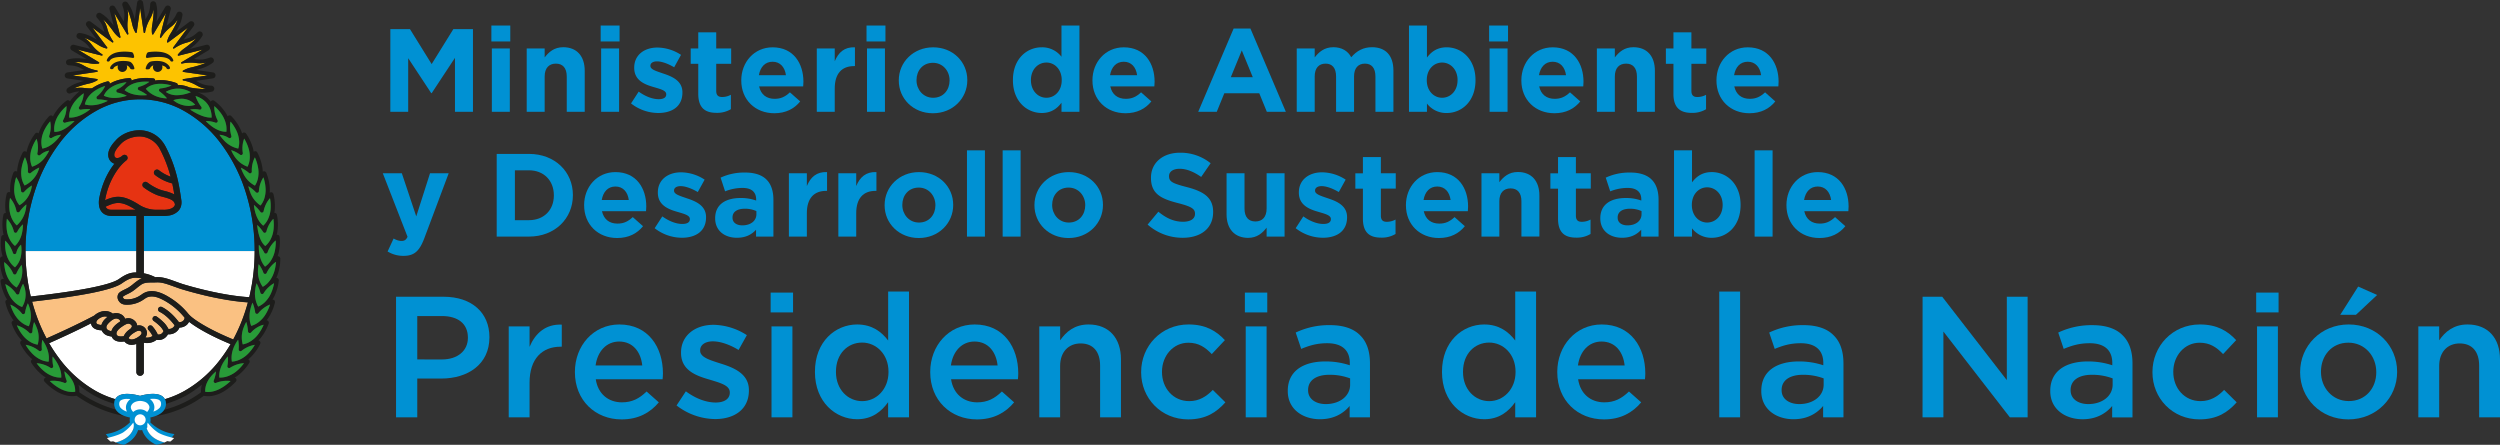 <svg xmlns="http://www.w3.org/2000/svg" viewBox="0 0 1959.2 348.6"><rect x="0" y="0" width="1959.2" height="348.6" fill="#333333" stroke="none"/><defs><style>.cls-1{fill:#fdc300;}.cls-2{fill:#1d1d1b;}.cls-3{fill:#0091d3;}.cls-4{fill:#fff;}.cls-5{fill:#e63312;}.cls-6{fill:#fac182;}.cls-7{fill:#289b38;}</style></defs><title>Recurso 1</title><g id="Capa_2" data-name="Capa 2"><g id="Capa_1-2" data-name="Capa 1"><path class="cls-1" d="M76,56.31,56.9,59.12,76,61.9a.56.56,0,0,1,.22,1A21.85,21.85,0,0,1,70,65.41a77.24,77.24,0,0,0-8.21,2.32,28,28,0,0,0-3.6,1.55,21.49,21.49,0,0,1,8-.31c.2,0,2.54.23,3.26.25.95,0,1.86,0,2.71-.05l.28-.2a37.9,37.9,0,0,1,11.64-5.19A1.48,1.48,0,0,1,86,65.31s0,.19-.05.43A25.19,25.19,0,0,1,89.17,64,38.71,38.71,0,0,1,101.4,61.2,1.49,1.49,0,0,1,103,62.92a1.8,1.8,0,0,1,0,.18,24.46,24.46,0,0,1,4.73-1.42,38.84,38.84,0,0,1,12.57-.17,1.48,1.48,0,0,1,1.28,1.6,24.78,24.78,0,0,1,4.38-.34,38.8,38.8,0,0,1,12.34,2.36,1.49,1.49,0,0,1,1,1.46,22.67,22.67,0,0,1,9.34,2l.48.08a77.36,77.36,0,0,0,8.47,1,28.13,28.13,0,0,0,3.91,0,21.43,21.43,0,0,1-7.54-2.82c-.9-.49-1.82-1-2.91-1.49a31.84,31.84,0,0,0-7.37-2.26.55.55,0,0,1,0-1.1l19.12-2.86-19.11-2.74a.56.56,0,0,1-.22-1,21.86,21.86,0,0,1,6.31-2.47,77.63,77.63,0,0,0,8.22-2.31,27.65,27.65,0,0,0,3.6-1.54,21.42,21.42,0,0,1-8,.29c-1-.11-2.06-.22-3.26-.26a31.74,31.74,0,0,0-7.68.73.55.55,0,0,1-.42-1l16.57-9.94L140,43.62a.56.56,0,0,1-.59-.86,21.85,21.85,0,0,1,4.88-4.7A76.94,76.94,0,0,0,151,32.78a27.9,27.9,0,0,0,2.74-2.8,21.5,21.5,0,0,1-7.32,3.36c-1,.29-2,.59-3.11,1A31.87,31.87,0,0,0,136.49,38a.55.55,0,0,1-.77-.78l11.51-15.51L131.76,33.24a.55.55,0,0,1-.87-.57,21.81,21.81,0,0,1,2.71-6.21A77.84,77.84,0,0,0,137.76,19a27.62,27.62,0,0,0,1.45-3.64,21.45,21.45,0,0,1-5.48,5.91c-.79.64-1.61,1.31-2.48,2.13a31.59,31.59,0,0,0-4.9,6,.56.56,0,0,1-1-.42l4.72-18.73-9.89,16.6a.55.55,0,0,1-1-.19,21.79,21.79,0,0,1,.12-6.78,77.5,77.5,0,0,0,1-8.47,27.82,27.82,0,0,0-.05-3.92,21.47,21.47,0,0,1-2.8,7.56c-.49.9-1,1.82-1.48,2.92a31.78,31.78,0,0,0-2.24,7.38.55.55,0,0,1-1.1,0l-2.78-19-2.69,19a.56.56,0,0,1-1,.22,21.81,21.81,0,0,1-2.47-6.31,76.55,76.55,0,0,0-2.3-8.22,27.89,27.89,0,0,0-1.53-3.61,21.52,21.52,0,0,1,.29,8.05c-.11,1-.22,2.06-.26,3.26a31.8,31.8,0,0,0,.73,7.68.55.55,0,0,1-1,.42l-10-16.58,4.81,18.7a.56.56,0,0,1-.86.59,21.86,21.86,0,0,1-4.7-4.89,78,78,0,0,0-5.27-6.71,27.73,27.73,0,0,0-2.8-2.74A21.51,21.51,0,0,1,84.1,22.5c.29,1,.59,2,1,3.11a31.83,31.83,0,0,0,3.62,6.81.55.55,0,0,1-.77.77L72.4,21.69,84,37.15a.55.55,0,0,1-.57.87,21.8,21.8,0,0,1-6.21-2.71,77.35,77.35,0,0,0-7.44-4.17,28.09,28.09,0,0,0-3.64-1.46A21.53,21.53,0,0,1,72,35.16c.64.8,1.31,1.61,2.12,2.49a31.9,31.9,0,0,0,6,4.91.55.55,0,0,1-.42,1l-18.77-4.7,16.63,9.87a.56.56,0,0,1-.19,1,21.89,21.89,0,0,1-6.78-.13,77.08,77.08,0,0,0-8.47-1,27.68,27.68,0,0,0-3.92,0,21.4,21.4,0,0,1,7.56,2.8c.9.49,1.83,1,2.91,1.48A31.9,31.9,0,0,0,76,55.21a.55.55,0,0,1,0,1.1"/><path class="cls-2" d="M115.66,45.39c16-2.55,17.76,2.07,17.76,2.07a1.39,1.39,0,0,0,1.72.72s1.09-.11.54-1.4c0,0-1.75-5.23-10.26-6.14a34,34,0,0,0-9.19.26c-1.42.25-1.82,3.38-1.82,3.38-.2,1.41,1.25,1.11,1.25,1.11"/><path class="cls-2" d="M102,48.49c-2-.89-6.41-.7-6.41-.7-7.23.24-9.13,4.73-9.13,4.73-.64,1.51.63,1.64.63,1.64a1.62,1.62,0,0,0,2-.84s.41-1.28,3.39-2a3.7,3.7,0,1,0,6.84-.09A4.76,4.76,0,0,1,102,53.61c.26.53.81.76,2.19.76s1.12-1,1.12-1c-.89-3.79-3.29-4.91-3.29-4.91"/><path class="cls-2" d="M115.33,54.37c1.38,0,1.93-.23,2.19-.76a4.75,4.75,0,0,1,2.65-2.39,3.7,3.7,0,1,0,6.84.09c3,.73,3.39,2,3.39,2a1.63,1.63,0,0,0,2,.84s1.27-.13.63-1.64c0,0-1.9-4.48-9.13-4.73,0,0-4.45-.19-6.41.7,0,0-2.4,1.12-3.29,4.91,0,0-.36,1,1.12,1"/><path class="cls-2" d="M84.38,48.18a1.4,1.4,0,0,0,1.72-.72s1.76-4.62,17.76-2.07c0,0,1.45.3,1.25-1.11,0,0-.4-3.13-1.82-3.38a34,34,0,0,0-9.19-.26c-8.51.91-10.27,6.14-10.27,6.14-.55,1.3.54,1.4.54,1.4"/><path class="cls-3" d="M106.89,169.21H87.43c-4.24,0-6.58-1.76-7.79-3.24a10,10,0,0,1-2-4.79,2.48,2.48,0,0,1-.06-.44,18.39,18.39,0,0,1,.28-5.88c2.53-12.72,7.63-21.32,11.84-26.57a7.06,7.06,0,0,1-1.35-.59c-2.69-1.53-4-4.62-3.4-8.08.72-4.22,4.72-8.51,5.43-9.24,6.7-7.84,16.66-8.26,17.89-8.28,1.48-.11,14.59-.68,21.66,13.09,8.45,16.44,10.45,30,12.06,40.92l.08.52a11.89,11.89,0,0,1-.19,4.81,2.53,2.53,0,0,1-.13.43,9,9,0,0,1-2,3.43,12.89,12.89,0,0,1-7.66,3.66,22.09,22.09,0,0,1-3.43.27l-.8,0H112.73v27.52h86.86a151.71,151.71,0,0,0-7.11-46.43,126,126,0,0,0-19.35-37.83A92.81,92.81,0,0,0,144.58,87.1,69.93,69.93,0,0,0,75,87.1a92.78,92.78,0,0,0-28.55,25.38A126,126,0,0,0,27.15,150.3,151.67,151.67,0,0,0,20,196.73h86.85Z"/><path class="cls-4" d="M20,196.73a154.14,154.14,0,0,0,4.11,35.65c38.85-4.42,62-9,68.91-13.59,4.84-3.41,8.74-5.39,13.83-5.24V196.73Z"/><path class="cls-4" d="M112.73,214.22a31.73,31.73,0,0,1,8.87,3l.86,0c5-.23,9.21,1.3,15.07,3.41,1.6.58,3.42,1.23,5.4,1.91.85.27,28.79,9,52.43,10.39a154,154,0,0,0,4.23-36.15H112.73Z"/><polyline class="cls-2" points="104.06 62.66 104.07 62.66 104.06 62.66"/><path class="cls-5" d="M83.36,162.92a4,4,0,0,1-.57-.95c8.24-3.75,12.17-4.76,23.49,2.43H87.43c-1.92,0-3.25-.48-4.07-1.48"/><path class="cls-5" d="M128.1,164.41H122a25.55,25.55,0,0,1-12.54-3.67c-13.08-8.44-19-7.42-27.11-3.84q.07-.54.18-1.09a57.61,57.61,0,0,1,9.86-23.16,37.76,37.76,0,0,1,5.81-6.33q.52-.38,1-.81a2.41,2.41,0,0,0-2.94-3.8c-.09.06-.49.34-1.11.86-2,1.42-3.62,1.46-4.5,1s-1.27-1.66-1-3.08c.42-2.46,3.16-5.71,4.18-6.75l.12-.13c5.52-6.51,14.27-6.65,14.4-6.65h.22a17.39,17.39,0,0,1,6.22.9,18.49,18.49,0,0,1,10.82,9.58,102.85,102.85,0,0,1,8.07,21,33.21,33.21,0,0,1-9.22-5.08,2.41,2.41,0,0,0-3.07,3.71A35.94,35.94,0,0,0,135,143.75c.64,3,1.14,5.87,1.56,8.58a34.56,34.56,0,0,0-7.65-2.7,39,39,0,0,1-4.14-1.25,42.68,42.68,0,0,1-9.28-5.36,2.41,2.41,0,1,0-3,3.77,47,47,0,0,0,10.47,6.05,41.4,41.4,0,0,0,4.69,1.43c6.38,1.69,9.32,3,9.44,6.32a4.17,4.17,0,0,1-.86,1.42c-2.06,2.24-6.57,2.48-8.13,2.38"/><path class="cls-2" d="M86,65.32"/><polyline class="cls-2" points="85.95 65.33 85.95 65.33 85.95 65.33 85.95 65.33"/><path class="cls-6" d="M102.59,254.4c-1.84-1.59-3.77-.72-7.42,1.84-1.55,1.09-4.13,3.22-3.91,5.27a1.87,1.87,0,0,0,.8,1.49c1.19.82,3.46.67,4.88.43a13.3,13.3,0,0,1,4.81-5.46,4.12,4.12,0,0,0,1.63-2.28,1.77,1.77,0,0,0-.78-1.29"/><path class="cls-6" d="M100.78,265a2.78,2.78,0,0,0,1.63,1c2.26.45,5.38-1.48,6.29-2.2h0l.14-.1h0c.64-.41,2-1.59,2.11-2.61,0-.17.07-.69-.78-1.51-.12-.1-1.36-1-4.06.58-2.09,1.21-4.38,2.68-5.37,4.9"/><path class="cls-6" d="M82.84,248c-2-.3-5.3,1.18-6.73,3-1,1.25-.62,2-.51,2.28.23.53,1.25,1,2.66,1.22.41.07.82.11,1.19.13a11.21,11.21,0,0,1,3.41-5.14c.39-.38.87-.82,1.42-1.27A6.13,6.13,0,0,0,83,248l-.17,0"/><path class="cls-6" d="M92.7,250c-1.91-1-4.12-.14-7,2.58-1.78,1.71-2.42,2.81-2.35,4.07,0,.52.22,1.76,2.59,2.54a9.77,9.77,0,0,0,1.34.33c.61-2.3,2.44-4.53,5.46-6.65.42-.3.88-.61,1.35-.93a1.24,1.24,0,0,0,0-.65A2.75,2.75,0,0,0,92.7,250"/><path class="cls-6" d="M144.73,249.07a53.94,53.94,0,0,0-12-11.06,45.78,45.78,0,0,0-8.16-4.45c-3.16-1.22-5.86-1.49-8.25-.84l-.12,0a11,11,0,0,0-3,1.62c-.75.5-1.6,1.06-2.57,1.62a22.7,22.7,0,0,1-9.32,2.81c-2.64.15-5.94.33-7.94-2.47a5.41,5.41,0,0,1-.89-5.41v0c.65-1.73,2.75-2.76,5.41-4.06a33.19,33.19,0,0,0,3.22-1.72,32.29,32.29,0,0,0,3.08-2.3c1-.8,2.11-1.72,3.92-3a12.38,12.38,0,0,1,3.17-1.62c-1.1-.18-2.33-.33-3.74-.45-4.42-.38-7.57,1.2-12.17,4.45l0,0c-3.88,2.6-11.56,5-23.49,7.41-11.45,2.29-27.17,4.58-46.73,6.81q.91,3.38,2,6.71a133.42,133.42,0,0,0,9.31,22.12c6.86-3,24-10.76,37.39-17.9,2.51-2.4,6.47-3.9,9.51-3.5a9.25,9.25,0,0,1,5.05,2,7.84,7.84,0,0,1,6.15.38A6.5,6.5,0,0,1,98,249.88l.21-.07a7,7,0,0,1,7.06,1.45,5.88,5.88,0,0,1,2.2,3.93,6.23,6.23,0,0,1,5.62,1.4,5.88,5.88,0,0,1,2,4.93,6.44,6.44,0,0,1-1.2,3,7.92,7.92,0,0,0,4.23-.42,7.62,7.62,0,0,0,1.43-.75,21.73,21.73,0,0,0-3.32-4.88,2.08,2.08,0,0,1,3.11-2.76,25.29,25.29,0,0,1,4.24,6.46,3.83,3.83,0,0,0,3.41-1,5.78,5.78,0,0,0,1.15-1.62,14.83,14.83,0,0,0-2.49-3.58,37.46,37.46,0,0,0-5.32-4.47,2.08,2.08,0,0,1,2.39-3.4,41.75,41.75,0,0,1,6.07,5.16,19.33,19.33,0,0,1,3.12,4.54,4.69,4.69,0,0,0,4.92-2.79c-1.55-2.09-6.2-7.88-11.81-10.62a2.08,2.08,0,1,1,1.83-3.74c6.49,3.17,11.6,9.54,13.35,11.9a4.82,4.82,0,0,0,3.36-1.09,4.11,4.11,0,0,0,1.14-2.36"/><path class="cls-6" d="M159.72,231.36c-10.46-2.49-18-4.88-18.07-4.9h0c-2-.69-3.87-1.35-5.5-1.94-5.61-2-9.31-3.36-13.47-3.17l-1.43.05h0l-1.87,0c-3.87.08-6.42.13-8.79,1.8-1.7,1.19-2.76,2.06-3.69,2.82a36.25,36.25,0,0,1-3.43,2.56,36,36,0,0,1-3.66,2,19.11,19.11,0,0,0-3.39,1.91c-.12.35-.13.66.42,1.43s2,.86,4.32.73a18.5,18.5,0,0,0,7.47-2.26c.86-.49,1.61-1,2.35-1.48a13.44,13.44,0,0,1,4.33-2.2c7.59-2.06,15.48,3.07,19.72,5.83a57.27,57.27,0,0,1,12.2,11l.34.41.1.12h0a23.33,23.33,0,0,0,4.07,3.64c9.83,7.29,24.67,13.74,31.07,16.36a132.91,132.91,0,0,0,9.71-22.86q1-3.06,1.83-6.17c-12.31-.79-25.48-3.46-34.59-5.63"/><path class="cls-4" d="M148.11,252.16a7.56,7.56,0,0,1-1.6,2.25,8.6,8.6,0,0,1-5.83,2.27,9.22,9.22,0,0,1-1.45,2.28,9,9,0,0,1-7.6,3,9.83,9.83,0,0,1-1.54,2.06,8,8,0,0,1-7.39,2.24,11.68,11.68,0,0,1-3,1.74,12.27,12.27,0,0,1-7,.56v23a2.92,2.92,0,1,1-5.84,0V269.5a11,11,0,0,1-3.76.73,7.79,7.79,0,0,1-1.53-.15,7,7,0,0,1-4.12-2.52c-1.95.31-5.35.53-7.77-1.12a5.8,5.8,0,0,1-2.17-2.72,14.9,14.9,0,0,1-2.75-.58,7.64,7.64,0,0,1-5.1-4.29,17.91,17.91,0,0,1-2-.18c-2.1-.32-4.83-1.23-5.9-3.68a5.86,5.86,0,0,1-.45-1.61C59,259.76,44.83,266.12,38.49,268.93a116.31,116.31,0,0,0,8,12.05A92.79,92.79,0,0,0,75,306.36a74.34,74.34,0,0,0,15.35,6.46,6.69,6.69,0,0,1,2.27-2.47c5-3.25,14.46-.88,17.14-.12,2.68-.77,12.15-3.14,17.14.12a6.7,6.7,0,0,1,2.27,2.48,74.33,74.33,0,0,0,15.36-6.47A92.75,92.75,0,0,0,173.14,281a116.42,116.42,0,0,0,7.57-11.31c-7-2.9-22.59-9.76-32.6-17.51"/><path class="cls-2" d="M217.85,218.21a1.87,1.87,0,0,0-1.3-.44c.37-.78.72-1.6,1-2.44a37.78,37.78,0,0,0,2.12-12.64,1.86,1.86,0,0,0-2.11-1.87c.28-.78.52-1.58.73-2.39a37.74,37.74,0,0,0,.85-12.78,1.86,1.86,0,0,0-2.3-1.64,27.23,27.23,0,0,0,.59-2.82,37.77,37.77,0,0,0-.4-12.81A1.87,1.87,0,0,0,216,167a1.83,1.83,0,0,0-1-.12c.12-.66.21-1.32.29-2a37.78,37.78,0,0,0-1-12.78,1.86,1.86,0,0,0-2.93-1.06h0a28,28,0,0,0,.08-3.1,37.81,37.81,0,0,0-2.75-12.52,1.87,1.87,0,0,0-2.78-.87,27.75,27.75,0,0,0-.24-2.86,37.91,37.91,0,0,0-4-12.17,1.86,1.86,0,0,0-2.85-.58c-.14-.88-.32-1.76-.55-2.64a38.1,38.1,0,0,0-5.44-11.64,1.91,1.91,0,0,0-1.56-.82,1.87,1.87,0,0,0-1.52.81,27.41,27.41,0,0,0-1.14-3.06A38.17,38.17,0,0,0,181.27,91a1.86,1.86,0,0,0-2.87.19,28.37,28.37,0,0,0-1.68-3A37.73,37.73,0,0,0,168,79a1.86,1.86,0,0,0-2.82.66A21.45,21.45,0,0,0,155,72.39c.76.07,1.54.14,2.34.19a27.54,27.54,0,0,0,8.94-.82,2.36,2.36,0,0,0-.57-4.61c-5.64-.27-7.75-1.43-10.43-2.89-.51-.28-1-.57-1.6-.86l13.22-2a2.36,2.36,0,0,0,0-4.67l-13.12-1.88c1.52-.4,3.29-.92,5.11-1.55a27.55,27.55,0,0,0,7.95-4.19,2.36,2.36,0,0,0-2.3-4c-5.31,1.91-7.71,1.65-10.74,1.33L152,46.26l11.43-6.86a2.36,2.36,0,0,0-1.79-4.3l-12.88,3.28c1.25-1,2.7-2.13,4.15-3.42A27.61,27.61,0,0,0,158.66,28,2.36,2.36,0,0,0,155,25.19c-4.17,3.8-6.48,4.48-9.41,5.35l-1.69.51,7.93-10.68a2.36,2.36,0,0,0-3.3-3.3l-10.68,8c.79-1.38,1.69-3,2.54-4.78A27.52,27.52,0,0,0,143,11.69a2.36,2.36,0,0,0-4.48-1.22c-2.39,5.11-4.27,6.63-6.64,8.55-.44.35-.88.71-1.34,1.1L133.8,7.25a2.36,2.36,0,0,0-4.31-1.78L122.65,17c.21-1.58.41-3.46.52-5.43a27.61,27.61,0,0,0-.85-8.94,2.36,2.36,0,0,0-4.61.59c-.25,5.63-1.4,7.75-2.86,10.44-.26.49-.53,1-.8,1.51L112.13,2a2.36,2.36,0,0,0-2.33-2h0a2.36,2.36,0,0,0-2.33,2l-1.84,13c-.4-1.5-.91-3.25-1.53-5a27.73,27.73,0,0,0-4.19-8,2.36,2.36,0,0,0-4,2.3c1.91,5.31,1.65,7.71,1.33,10.74-.07.59-.13,1.19-.18,1.82L90.1,5.47a2.36,2.36,0,0,0-4.3,1.8l3.29,12.81c-.95-1.24-2.1-2.67-3.37-4.1a27.54,27.54,0,0,0-6.91-5.74A2.36,2.36,0,0,0,76,13.91c3.8,4.17,4.48,6.49,5.34,9.41.16.56.33,1.12.52,1.72l-10.75-8a2.36,2.36,0,0,0-3.29,3.31l8,10.63c-1.37-.79-3-1.67-4.72-2.51a27.61,27.61,0,0,0-8.59-2.65,2.36,2.36,0,0,0-1.23,4.48c5.11,2.4,6.62,4.27,8.54,6.65.36.44.72.9,1.12,1.37L58,35.12a2.36,2.36,0,0,0-1.78,4.31l11.47,6.81c-1.57-.21-3.42-.4-5.37-.52a27.67,27.67,0,0,0-8.95.84,2.36,2.36,0,0,0,.58,4.61c5.64.26,7.76,1.41,10.44,2.87l1.53.81L52.72,56.79a2.36,2.36,0,0,0,0,4.66L66,63.39c-1.54.41-3.35.95-5.2,1.59a27.51,27.51,0,0,0-7.94,4.21,2.36,2.36,0,0,0,2.31,4,22.35,22.35,0,0,1,7-1.56,52.18,52.18,0,0,0-5.89,5.74c-.53.67-1,1.36-1.48,2.06A1.87,1.87,0,0,0,52,79a38.32,38.32,0,0,0-8.85,9.35,27.81,27.81,0,0,0-1.67,3A1.86,1.86,0,0,0,38.6,91a38.15,38.15,0,0,0-7.25,10.62,27.49,27.49,0,0,0-1.09,2.91,1.87,1.87,0,0,0-2.79.24,38,38,0,0,0-5.92,11.38,27.54,27.54,0,0,0-.73,3,1.86,1.86,0,0,0-3,.36,37.86,37.86,0,0,0-4.15,12.13,27.63,27.63,0,0,0-.26,2.9,1.87,1.87,0,0,0-2.92.79,37.85,37.85,0,0,0-2.58,12.56,27.7,27.7,0,0,0,.1,2.84,1.87,1.87,0,0,0-2.75,1.18,37.84,37.84,0,0,0-1,12.78c.08.73.19,1.46.32,2.18a1.86,1.86,0,0,0-1.93,1.51,37.82,37.82,0,0,0-.4,12.81,27.67,27.67,0,0,0,.61,2.92A1.86,1.86,0,0,0,1,185.74a37.82,37.82,0,0,0,.41,12.81c.18.83.41,1.66.66,2.46A1.87,1.87,0,0,0,0,202.82a37.83,37.83,0,0,0,1.76,12.7A27.51,27.51,0,0,0,3,218.66l-.23-.06a1.86,1.86,0,0,0-2.31,2.09,37.82,37.82,0,0,0,3.95,12.2c.36.67.75,1.31,1.16,1.94a1.86,1.86,0,0,0-1.33,2.23,38,38,0,0,0,4.86,11.88c.51.78,1,1.54,1.62,2.25a1.87,1.87,0,0,0-1.54,2.49,38.15,38.15,0,0,0,6.2,11.25c.55.67,1.13,1.31,1.73,1.91A1.86,1.86,0,0,0,16,269.46a38.23,38.23,0,0,0,7.48,10.46c.6.58,1.23,1.13,1.87,1.64a1.86,1.86,0,0,0-.82,2.72,38.38,38.38,0,0,0,8.54,9.63,28,28,0,0,0,2.91,2l-.4.12a1.87,1.87,0,0,0-.72,3,44.24,44.24,0,0,0,9.95,8,26.79,26.79,0,0,0,8.19,3.1,18.08,18.08,0,0,0,6.61.08,2.39,2.39,0,0,0,.37-.08A98.61,98.61,0,0,0,78.26,320.3a89.77,89.77,0,0,0,16.19,5.12c1.14.24,2.23.45,3.27.63A14.47,14.47,0,0,1,91.5,322a9.19,9.19,0,0,1-.74-1.06,88,88,0,0,1-11.14-3.85,95,95,0,0,1-17.49-9.72l0-.21a18.46,18.46,0,0,0-.62-5.66,82,82,0,0,0,11.5,8.05,77.58,77.58,0,0,0,16.48,6.87c0-.32,0-.65.06-1a7.27,7.27,0,0,1,.8-2.61A74.4,74.4,0,0,1,75,306.36,92.82,92.82,0,0,1,46.49,281a115.91,115.91,0,0,1-8-12.05c6.34-2.81,20.48-9.17,32.85-15.54a5.9,5.9,0,0,0,.45,1.61c1.07,2.46,3.8,3.36,5.9,3.68a18.11,18.11,0,0,0,2,.19,7.65,7.65,0,0,0,5.1,4.28,14.92,14.92,0,0,0,2.75.58,5.82,5.82,0,0,0,2.17,2.72c2.42,1.65,5.82,1.43,7.77,1.12a7.05,7.05,0,0,0,4.12,2.52,7.91,7.91,0,0,0,1.53.15,11,11,0,0,0,3.76-.73v22.06a2.92,2.92,0,1,0,5.84,0v-23a12.21,12.21,0,0,0,7-.56,11.6,11.6,0,0,0,3-1.74,8,8,0,0,0,7.38-2.25,9.75,9.75,0,0,0,1.54-2.06,9,9,0,0,0,7.6-3,9.23,9.23,0,0,0,1.45-2.28,8.61,8.61,0,0,0,5.84-2.27,7.58,7.58,0,0,0,1.6-2.25c10,7.75,25.55,14.61,32.59,17.51A116.67,116.67,0,0,1,173.14,281a92.82,92.82,0,0,1-28.55,25.38,74.39,74.39,0,0,1-15.36,6.47,7.2,7.2,0,0,1,.8,2.6c0,.33.05.66.06,1a77.57,77.57,0,0,0,16.49-6.88,83.77,83.77,0,0,0,11.62-8.15,18.1,18.1,0,0,0-.66,5.72,2.44,2.44,0,0,0,0,.28,78,78,0,0,1-12.83,7.79,84.71,84.71,0,0,1-15.31,5.75l-.66.16a9.21,9.21,0,0,1-.64.89,14.59,14.59,0,0,1-6.35,4.11,81.1,81.1,0,0,0,8.61-1.81,88.3,88.3,0,0,0,16-6,80.31,80.31,0,0,0,13.41-8.17l.28.1a18,18,0,0,0,6.65-.07,26.78,26.78,0,0,0,8.19-3.1,44.28,44.28,0,0,0,9.95-8,1.86,1.86,0,0,0-.72-3l-.29-.09a28.28,28.28,0,0,0,3-2,38.44,38.44,0,0,0,8.54-9.63,1.86,1.86,0,0,0-.82-2.72c.64-.51,1.27-1.07,1.87-1.64a38.23,38.23,0,0,0,7.48-10.46,1.86,1.86,0,0,0-1.4-2.68c.66-.65,1.29-1.34,1.88-2.07a38.07,38.07,0,0,0,6.2-11.25,1.86,1.86,0,0,0-1.68-2.5h0c.55-.68,1.08-1.39,1.57-2.13a38,38,0,0,0,5-11.8,1.86,1.86,0,0,0-1.94-2.32,28,28,0,0,0,1.43-2.52,37.89,37.89,0,0,0,3.53-12.33,1.86,1.86,0,0,0-.64-1.65m-1.92-29.66a.1.1,0,0,1,.16.07,32.67,32.67,0,0,1-.89,8.87,22,22,0,0,1-3.18,7.17,16.89,16.89,0,0,1-4.23,4.28l-.06,0a.1.1,0,0,1-.07,0c-4.55-5.14-5-12.77-4.83-16.86a.09.09,0,0,1,.06-.09.1.1,0,0,1,.11,0,29.22,29.22,0,0,1,4.1,6,1.39,1.39,0,0,0,2.55-.14,22.12,22.12,0,0,1,6.28-9.26m-1.81-17a.09.09,0,0,1,.1,0,.1.1,0,0,1,.07.08,32.62,32.62,0,0,1,0,8.91,22,22,0,0,1-2.46,7.45,16.77,16.77,0,0,1-3.86,4.74l-.06,0-.06,0C203.34,189,202,181,201.57,176.5a.1.1,0,0,1,.05-.1.1.1,0,0,1,.11,0,29.6,29.6,0,0,1,4.53,5.4,1.39,1.39,0,0,0,2.53-.39,22.17,22.17,0,0,1,5.34-9.84m-2.67-16.12a.1.1,0,0,1,.17,0,32.63,32.63,0,0,1,.41,8.91,22,22,0,0,1-2.11,7.56,16.8,16.8,0,0,1-3.57,4.85.09.09,0,0,1-.06,0l-.06,0c-3.78-3.19-5.57-7.9-6.41-11.28a34.16,34.16,0,0,1-.82-4.73.1.1,0,0,1,.05-.1.09.09,0,0,1,.11,0,29.51,29.51,0,0,1,4.94,5.32,1.39,1.39,0,0,0,2.5-.51,22.15,22.15,0,0,1,4.87-10.08M82.37,156.9c0-.36.11-.72.18-1.09a57.58,57.58,0,0,1,9.86-23.16,38,38,0,0,1,5.81-6.33q.52-.38,1-.81a2.41,2.41,0,0,0-2.94-3.8c-.09.06-.49.34-1.11.87-2,1.42-3.62,1.46-4.5,1s-1.27-1.66-1-3.08c.42-2.46,3.16-5.7,4.18-6.75l.12-.13c5.52-6.51,14.27-6.65,14.4-6.65h.22a17.21,17.21,0,0,1,6.22.9,18.47,18.47,0,0,1,10.82,9.58,102.78,102.78,0,0,1,8.07,21,33.31,33.31,0,0,1-9.22-5.08,2.41,2.41,0,0,0-3.07,3.71A36,36,0,0,0,135,143.75c.64,3,1.14,5.87,1.56,8.58a34.46,34.46,0,0,0-7.65-2.7,38.4,38.4,0,0,1-4.14-1.25,42.7,42.7,0,0,1-9.28-5.36,2.41,2.41,0,0,0-3,3.77,47.15,47.15,0,0,0,10.47,6.05,41.72,41.72,0,0,0,4.69,1.43c6.37,1.69,9.32,3,9.43,6.32a4.13,4.13,0,0,1-.85,1.42c-2.06,2.24-6.57,2.48-8.13,2.38H122a25.59,25.59,0,0,1-12.54-3.67c-13.08-8.44-19-7.42-27.11-3.84m23.91,7.51H87.43c-1.92,0-3.25-.48-4.07-1.48a4,4,0,0,1-.57-.95c8.24-3.75,12.17-4.76,23.49,2.43m6.45,32.33V169.22h15.14l.8,0a22.07,22.07,0,0,0,3.43-.27,12.86,12.86,0,0,0,7.66-3.66,9,9,0,0,0,2-3.43,2.24,2.24,0,0,0,.13-.43,11.87,11.87,0,0,0,.19-4.81l-.08-.52c-1.61-10.9-3.61-24.48-12.06-40.92-7.08-13.77-20.18-13.2-21.66-13.09-1.23,0-11.19.45-17.89,8.28-.71.74-4.71,5-5.43,9.25-.59,3.46.71,6.55,3.4,8.08a7,7,0,0,0,1.34.59c-4.2,5.25-9.3,13.84-11.84,26.57a18.33,18.33,0,0,0-.28,5.88,2.3,2.3,0,0,0,.06.44,10,10,0,0,0,2,4.79c1.21,1.48,3.55,3.24,7.79,3.24h19.46v44.33c-5.1-.15-9,1.83-13.83,5.24C86.17,223.39,63,228,24.14,232.38A154,154,0,0,1,20,196.73a151.65,151.65,0,0,1,7.11-46.43,126,126,0,0,1,19.35-37.83A92.81,92.81,0,0,1,75,87.09a69.94,69.94,0,0,1,69.54,0,92.81,92.81,0,0,1,28.55,25.38,126,126,0,0,1,19.34,37.83,151.69,151.69,0,0,1,7.11,46.43,154,154,0,0,1-4.23,36.15c-23.64-1.36-51.59-10.12-52.43-10.39-2-.68-3.8-1.33-5.4-1.91-5.86-2.11-10.09-3.64-15.07-3.41l-.86,0a31.66,31.66,0,0,0-8.87-3ZM149.45,72.39a34.29,34.29,0,0,1-6.18,1.8,24.75,24.75,0,0,1-4.53.45,14.75,14.75,0,0,1-8.68-2.52.1.1,0,0,1,0-.09.1.1,0,0,1,0-.08,19.24,19.24,0,0,1,5.11-2,18.52,18.52,0,0,1,7.37-.22,21.84,21.84,0,0,1,6.91,2.5.1.1,0,0,1,.05.09.1.1,0,0,1-.06.08m3.4,9.58a.1.1,0,0,1,0,.09.09.09,0,0,1-.06.07,15.68,15.68,0,0,1-4.47.84h-.67A19,19,0,0,1,136,78.58a.09.09,0,0,1,0-.09.1.1,0,0,1,.07-.07,21,21,0,0,1,5.05-1A14.33,14.33,0,0,1,152.84,82m-18.59-14.9a27.8,27.8,0,0,1-8.44,2.22,1.39,1.39,0,0,0-.62,2.53A29,29,0,0,1,130.73,77a.1.1,0,0,1-.08.16h0c-3.87-.12-11.14-1.25-16.33-7.45a.1.1,0,0,1,0-.13,13.12,13.12,0,0,1,4.46-2.72c4.14-1.56,9.49-1.53,15.45.09a.09.09,0,0,1,.07.08.1.1,0,0,1-.06.1M116.9,64.23A24.22,24.22,0,0,1,109,68.08a1.39,1.39,0,0,0-.08,2.63,24.6,24.6,0,0,1,6.27,3.67.09.09,0,0,1,0,.1.1.1,0,0,1-.08.07c-1,.09-2.15.17-3.46.17-4.18,0-9.66-.75-13.9-4a.1.1,0,0,1,0-.13,13,13,0,0,1,3.8-3.55c3.77-2.39,9.07-3.42,15.32-3a.1.1,0,0,1,.05.17m-17.84.29A19.07,19.07,0,0,1,91.9,70a1.39,1.39,0,0,0,.36,2.61,30.1,30.1,0,0,1,6.92,2.32.1.1,0,0,1,.05.09.1.1,0,0,1-.07.08,33.16,33.16,0,0,1-4.6,1.16,27.85,27.85,0,0,1-4.8.43A19.77,19.77,0,0,1,81.46,75a.1.1,0,0,1,0-.13,12.86,12.86,0,0,1,2.92-4.27c3.22-3.19,8.27-5.34,14.63-6.23a.1.1,0,0,1,.1,0,.1.1,0,0,1,0,.11m-16.69,3a22.54,22.54,0,0,1-6.27,8A1.39,1.39,0,0,0,77,77.91h0a28.42,28.42,0,0,1,3.55.25,24.35,24.35,0,0,1,3.74.78.1.1,0,0,1,.07.08.1.1,0,0,1-.06.1A35.58,35.58,0,0,1,79.89,81a25.67,25.67,0,0,1-8.38,1.52,17.85,17.85,0,0,1-4.94-.66.1.1,0,0,1-.07-.11c.59-2.92,3.31-10.19,15.74-14.4a.1.1,0,0,1,.1,0,.09.09,0,0,1,0,.1m124,71.66a.1.1,0,0,1,.1,0,.09.09,0,0,1,.08.06,32.59,32.59,0,0,1,1.63,8.77,21.87,21.87,0,0,1-1.05,7.77,16.79,16.79,0,0,1-2.87,5.29.1.1,0,0,1-.08,0l-.05,0A20.71,20.71,0,0,1,196,150.62a31.4,31.4,0,0,1-1.38-4.53.1.1,0,0,1,.15-.11,29.68,29.68,0,0,1,5.7,4.64,1.39,1.39,0,0,0,2.41-.85,22.13,22.13,0,0,1,3.44-10.64m-9.77-3.44a1.39,1.39,0,0,0,.79-1.31,22.07,22.07,0,0,1,2.31-10.93.08.08,0,0,1,.09-.05.1.1,0,0,1,.09.06,32.67,32.67,0,0,1,2.53,8.56,21.93,21.93,0,0,1-.24,7.84,16.73,16.73,0,0,1-2.3,5.55.09.09,0,0,1-.08,0h0a20.79,20.79,0,0,1-9.1-9.52,31.5,31.5,0,0,1-1.85-4.36.1.1,0,0,1,0-.1.1.1,0,0,1,.11,0,29.71,29.71,0,0,1,6.15,4A1.39,1.39,0,0,0,196.57,135.7Zm-7-14.37h0a1.4,1.4,0,0,0,.68-1.42,22,22,0,0,1,1-11.11.1.1,0,0,1,.08-.06.1.1,0,0,1,.09,0A32.88,32.88,0,0,1,195,117a21.88,21.88,0,0,1,.69,7.81,16.67,16.67,0,0,1-1.63,5.77.1.1,0,0,1-.09.05h0a20.5,20.5,0,0,1-10.44-8.5,27.46,27.46,0,0,1-2.28-4.28.09.09,0,0,1,0-.1.09.09,0,0,1,.1,0,22.24,22.24,0,0,1,6.72,3.48,1.4,1.4,0,0,0,1.57.12M179.19,108a1.39,1.39,0,0,0,2.13-1.55,24.46,24.46,0,0,1-.7-11,.1.1,0,0,1,.17,0,33,33,0,0,1,4.7,7.42,22,22,0,0,1,1.94,7.6,16.45,16.45,0,0,1-.68,5.94.1.1,0,0,1-.09.07h0a21,21,0,0,1-11.4-6.71,31.8,31.8,0,0,1-3.19-4,.09.09,0,0,1,0-.1.09.09,0,0,1,.09,0,15.78,15.78,0,0,1,7,2.43m-10.4-11.9a1.39,1.39,0,0,0,1.74-1.94A22,22,0,0,1,168,83.32a.1.1,0,0,1,.06-.09.1.1,0,0,1,.1,0,32.62,32.62,0,0,1,5.79,6.59,22.87,22.87,0,0,1,3.15,7.23,17.85,17.85,0,0,1,.39,6.11.1.1,0,0,1-.09.09h-.24c-4.63,0-8.9-2.53-11.68-4.67a36,36,0,0,1-4-3.6.1.1,0,0,1,0-.1.09.09,0,0,1,.09-.06H162a21.4,21.4,0,0,1,6.77,1.26m-4.12-10.82a18.33,18.33,0,0,1,1.2,6.78.1.1,0,0,1-.09.1l-.74,0c-5.72,0-12.36-3.83-15.9-6.19a.1.1,0,0,1,0-.18,19.1,19.1,0,0,1,7.1.11,1.39,1.39,0,0,0,1.41-2.22,28.5,28.5,0,0,1-4.42-8.32.1.1,0,0,1,0-.1.1.1,0,0,1,.1,0c5.62,1.87,9.42,5.24,11.28,10m-106.52-16a28.05,28.05,0,0,1,3.6-1.55A77.27,77.27,0,0,1,70,65.41a21.93,21.93,0,0,0,6.3-2.48.55.55,0,0,0-.22-1L56.9,59.12,76,56.31a.55.55,0,0,0,0-1.1A32,32,0,0,1,68.66,53c-1.09-.49-2-1-2.91-1.48a21.56,21.56,0,0,0-7.56-2.8,27.66,27.66,0,0,1,3.92,0,77.81,77.81,0,0,1,8.47,1,21.89,21.89,0,0,0,6.77.13.56.56,0,0,0,.19-1L60.92,38.87l18.77,4.7a.55.55,0,0,0,.42-1,31.84,31.84,0,0,1-6-4.9c-.82-.87-1.48-1.69-2.12-2.49a21.44,21.44,0,0,0-5.9-5.48,27.74,27.74,0,0,1,3.64,1.46,76.85,76.85,0,0,1,7.44,4.17A21.79,21.79,0,0,0,83.42,38a.55.55,0,0,0,.57-.87L72.4,21.69,87.95,33.2a.56.56,0,0,0,.78-.78,31.62,31.62,0,0,1-3.62-6.81c-.42-1.12-.72-2.13-1-3.11a21.41,21.41,0,0,0-3.35-7.33,27.75,27.75,0,0,1,2.8,2.74,77.78,77.78,0,0,1,5.27,6.71,21.87,21.87,0,0,0,4.69,4.89.55.55,0,0,0,.86-.59l-4.81-18.7,10,16.57a.55.55,0,0,0,1-.42,31.76,31.76,0,0,1-.73-7.68c0-1.19.15-2.24.26-3.26a21.42,21.42,0,0,0-.29-8.05,27.46,27.46,0,0,1,1.54,3.6,77.54,77.54,0,0,1,2.3,8.22,21.77,21.77,0,0,0,2.47,6.31.55.55,0,0,0,1-.21l2.69-19,2.79,19a.55.55,0,0,0,1.1,0,31.83,31.83,0,0,1,2.24-7.38c.49-1.09,1-2,1.48-2.92a21.43,21.43,0,0,0,2.79-7.56,27.62,27.62,0,0,1,.05,3.92,77.5,77.5,0,0,1-1,8.48,21.79,21.79,0,0,0-.12,6.77.56.56,0,0,0,1,.19l9.89-16.6-4.72,18.73a.56.56,0,0,0,1,.42,31.68,31.68,0,0,1,4.9-6c.87-.82,1.69-1.49,2.48-2.13a21.44,21.44,0,0,0,5.48-5.91A28.22,28.22,0,0,1,137.76,19a77.58,77.58,0,0,1-4.17,7.45,21.82,21.82,0,0,0-2.71,6.21.55.55,0,0,0,.87.57l15.47-11.56L135.72,37.2a.55.55,0,0,0,.77.77,31.91,31.91,0,0,1,6.81-3.62c1.12-.42,2.13-.72,3.11-1A21.43,21.43,0,0,0,153.73,30a27.68,27.68,0,0,1-2.74,2.8,77.27,77.27,0,0,1-6.71,5.28,21.9,21.9,0,0,0-4.88,4.7.55.55,0,0,0,.59.86l18.71-4.77-16.57,9.94a.55.55,0,0,0,.42,1,31.62,31.62,0,0,1,7.68-.74c1.19,0,2.24.15,3.26.26a21.5,21.5,0,0,0,8-.29,28.17,28.17,0,0,1-3.6,1.54,77,77,0,0,1-8.22,2.3,21.91,21.91,0,0,0-6.31,2.47.56.56,0,0,0,.21,1l19.11,2.74L143.62,62a.56.56,0,0,0,0,1.1A31.72,31.72,0,0,1,151,65.32c1.09.5,2,1,2.91,1.49a21.46,21.46,0,0,0,7.54,2.82,27.9,27.9,0,0,1-3.91,0,78,78,0,0,1-8.47-1l-.48-.08a22.71,22.71,0,0,0-9.33-2,1.5,1.5,0,0,0,0-.39,1.49,1.49,0,0,0-1-1.08,41.48,41.48,0,0,0-10.07-2.25l-.47,0-.3,0-.51,0h-.25l-.74,0a25.12,25.12,0,0,0-4.38.35V63a1.51,1.51,0,0,0-.1-.61l0-.12a1.5,1.5,0,0,0-1.14-.82l-.91-.11-.3,0-.6-.06-.35,0-.54,0a36.36,36.36,0,0,0-9.87.46q-1.24.24-2.39.59l-.16,0-.39.12-.15.05-.51.17c-.38.14-.75.28-1.12.43a.22.22,0,0,0,0-.06v0l0-.13h0v0a1.49,1.49,0,0,0-.38-1.24h0l-.11-.1,0,0a1.49,1.49,0,0,0-1.08-.34A38.78,38.78,0,0,0,89.16,64a25.32,25.32,0,0,0-3.26,1.7c0-.22,0-.36.05-.41h0a1.49,1.49,0,0,0-.54-1.25L85.29,64l0,0-.1-.06,0,0a1.49,1.49,0,0,0-1-.09A38,38,0,0,0,72.44,69l-.28.2c-.85.06-1.76.08-2.71.05-.72,0-3.06-.23-3.26-.25a21.5,21.5,0,0,0-8,.31m7.34,3.9a.09.09,0,0,1,.1,0,.09.09,0,0,1,.05.09A22,22,0,0,1,62,83.82a1.39,1.39,0,0,0,1.44,2.12,29.83,29.83,0,0,1,7.16-.43.09.09,0,0,1,.09.07.1.1,0,0,1,0,.11c-3.1,2.47-9.17,6.51-15.67,6.51l-.7,0a.1.1,0,0,1-.09-.09c-.17-3.12.58-11.22,11.27-18.9m-22.63,24A22,22,0,0,1,46,90a33.09,33.09,0,0,1,6-6.72.1.1,0,0,1,.1,0,.1.1,0,0,1,.06.09,22,22,0,0,1-2.58,10.86,1.39,1.39,0,0,0,1.68,2,27.78,27.78,0,0,1,7-1.26.11.11,0,0,1,.09.06.1.1,0,0,1,0,.11,44.49,44.49,0,0,1-4.11,3.61c-2.83,2.18-7,4.71-11,4.71h-.48a.09.09,0,0,1-.09-.08,16.4,16.4,0,0,1,.26-6.09M39.2,95.24a.1.1,0,0,1,.1,0,.1.1,0,0,1,.07.08,21.89,21.89,0,0,1-.81,11.13A1.39,1.39,0,0,0,40.67,108a16.07,16.07,0,0,1,6.95-2.41.09.09,0,0,1,.09,0,.1.1,0,0,1,0,.11c-2.51,3.51-7.73,9.58-14.46,10.71h0a.09.09,0,0,1-.09-.07c-1-3-2.35-11,6.07-21.14M24.7,117a32.81,32.81,0,0,1,3.87-8.07.1.1,0,0,1,.17,0,22,22,0,0,1,.54,11.16,1.39,1.39,0,0,0,2.34,1.26A13.45,13.45,0,0,1,38.4,118a.1.1,0,0,1,.09,0,.1.1,0,0,1,0,.1,30.63,30.63,0,0,1-2.73,4.55,20.17,20.17,0,0,1-10.57,7.93h0a.1.1,0,0,1-.09-.05,16.76,16.76,0,0,1-1.4-5.85,21.91,21.91,0,0,1,1-7.77m-7.83,15a32.63,32.63,0,0,1,2.61-8.55.09.09,0,0,1,.09-.06h0a.09.09,0,0,1,.09.05,22,22,0,0,1,2.21,11,1.39,1.39,0,0,0,2.3,1.11,28.62,28.62,0,0,1,6.51-4.12.1.1,0,0,1,.1,0,.09.09,0,0,1,0,.1,21,21,0,0,1-1.5,4.08,21.29,21.29,0,0,1-9.91,9.82h0a.09.09,0,0,1-.08,0A16.61,16.61,0,0,1,17,139.81a21.94,21.94,0,0,1-.17-7.84m-5.75,15.84A32.71,32.71,0,0,1,12.63,139a.1.1,0,0,1,.08-.07.09.09,0,0,1,.1,0,22,22,0,0,1,3.58,10.6,1.39,1.39,0,0,0,2.45.78,24.81,24.81,0,0,1,5.93-4.92.1.1,0,0,1,.1,0,.1.1,0,0,1,0,.09,21.72,21.72,0,0,1-1,4.36,20,20,0,0,1-8.61,10.94l-.05,0a.11.11,0,0,1-.08,0,16.83,16.83,0,0,1-2.94-5.25,21.94,21.94,0,0,1-1.16-7.75M7.83,155.3a.09.09,0,0,1,.07-.08.1.1,0,0,1,.1,0,22.16,22.16,0,0,1,4.87,10.07,1.39,1.39,0,0,0,2.5.51,28.88,28.88,0,0,1,5.14-5.48.1.1,0,0,1,.11,0,.09.09,0,0,1,.05.09,25.34,25.34,0,0,1-.6,4.34,22,22,0,0,1-6.87,11.8l-.07,0-.06,0a16.68,16.68,0,0,1-3.54-4.82,22,22,0,0,1-2.11-7.56,32.61,32.61,0,0,1,.41-8.91M5.37,171.64a.1.1,0,0,1,.07-.08.1.1,0,0,1,.1,0,22.15,22.15,0,0,1,5.34,9.84,1.39,1.39,0,0,0,2.6.25,20.47,20.47,0,0,1,4.33-5.7.09.09,0,0,1,.1,0,.1.1,0,0,1,.06.09,30.83,30.83,0,0,1-.4,4.91c-.83,5-2.77,8.93-5.8,11.73a.11.11,0,0,1-.07,0l-.06,0A16.78,16.78,0,0,1,7.85,188a22,22,0,0,1-2.46-7.45,32.6,32.6,0,0,1,0-8.91M4,188.81a.1.1,0,0,1,.16-.07c.35.33.7.68,1,1a22.68,22.68,0,0,1,4.91,8.47,1.39,1.39,0,0,0,2.69-.2,12,12,0,0,1,3.55-6.17.1.1,0,0,1,.1,0,.1.1,0,0,1,.06.08,25.51,25.51,0,0,1,0,8.11,16.55,16.55,0,0,1-4.78,9.42.09.09,0,0,1-.07,0l-.06,0C9.08,207.62,3.2,201.91,4,188.81m-.67,16.67a.1.1,0,0,1,.11,0c.39.29.77.6,1.14.92a22.75,22.75,0,0,1,5.78,7.91,1.38,1.38,0,0,0,1.26.82h0a1.39,1.39,0,0,0,1.27-.86,28.46,28.46,0,0,1,4-6.57.09.09,0,0,1,.1,0,.1.1,0,0,1,.07.07,21.41,21.41,0,0,1-3.94,17.48.1.1,0,0,1-.08,0h0c-2.73-1.58-9.13-6.68-9.7-19.7a.1.1,0,0,1,.05-.09m.86,17.34a.1.1,0,0,1,0-.1.1.1,0,0,1,.1,0,22.35,22.35,0,0,1,8.36,7.52,1.39,1.39,0,0,0,2.51-.48l.09,0-.09,0A28.37,28.37,0,0,1,18,222.48a.09.09,0,0,1,.09,0,.1.1,0,0,1,.08.05,19.89,19.89,0,0,1,1.5,4.43,18.59,18.59,0,0,1-2.32,13.64.09.09,0,0,1-.08,0h0a17,17,0,0,1-5.2-3.17,22.13,22.13,0,0,1-4.85-6.21,32.75,32.75,0,0,1-3-8.39m3.93,16.09a.1.1,0,0,1,0-.1.1.1,0,0,1,.1,0c.44.18.89.39,1.33.61a23,23,0,0,1,7.57,6.28,1.39,1.39,0,0,0,2.47-.66,28.92,28.92,0,0,1,2.14-7.18.1.1,0,0,1,.09-.05.1.1,0,0,1,.09.06c1.63,3.57,3.88,10.62.65,17.77a.1.1,0,0,1-.09.06h0c-3-.87-10.55-4.24-14.35-16.76m9.7,23.84a33,33,0,0,1-4.57-7.67.1.1,0,0,1,0-.1.1.1,0,0,1,.1,0c.46.13.92.29,1.39.46A23,23,0,0,1,23,260.79a1.39,1.39,0,0,0,2.37-.95,28.91,28.91,0,0,1,1.26-7.28.1.1,0,0,1,.08-.07.1.1,0,0,1,.09,0,29,29,0,0,1,2,4.27A20.33,20.33,0,0,1,29.56,270a.1.1,0,0,1-.09.07h0A17.22,17.22,0,0,1,23.78,268a22.4,22.4,0,0,1-5.94-5.21m2.36,7.63a.1.1,0,0,1,0-.1.1.1,0,0,1,.1,0,22.61,22.61,0,0,1,10.26,4.69,1.39,1.39,0,0,0,2.25-1.25,25.26,25.26,0,0,1,.36-7.2.1.1,0,0,1,.08-.08.1.1,0,0,1,.1,0,33.38,33.38,0,0,1,2.45,4.15c1.54,3.11,3.2,7.85,2.35,12.77a.1.1,0,0,1-.1.08h0A17,17,0,0,1,32.15,282a22.47,22.47,0,0,1-6.52-4.49,33.12,33.12,0,0,1-5.44-7.09m32,27.84a26.64,26.64,0,0,1-1.71-7,.1.1,0,0,1,.05-.1.09.09,0,0,1,.11,0c3.24,2.71,8.63,8.38,8.29,15.86a.1.1,0,0,1-.08.09,12.8,12.8,0,0,1-2.17.17,16.85,16.85,0,0,1-3.3-.34c-4.66-.94-9.44-3.68-14.22-8.15a.1.1,0,0,1,0-.1.09.09,0,0,1,.08-.06,22.72,22.72,0,0,1,11.2,1.49,1.39,1.39,0,0,0,1.79-1.82m-12.61-10a1.39,1.39,0,0,0,2.09-1.52,22.83,22.83,0,0,1-.45-7.14.09.09,0,0,1,.07-.08.1.1,0,0,1,.1,0c2.65,3.2,7,9.56,6.62,16.3a.1.1,0,0,1-.09.09h-.66a17.42,17.42,0,0,1-5.34-.88,22.48,22.48,0,0,1-7-3.79,33.16,33.16,0,0,1-6.16-6.49.1.1,0,0,1,0-.1.08.08,0,0,1,.09-.05,22.68,22.68,0,0,1,10.69,3.61m39.87-33.53c-.37,0-.77-.06-1.18-.13-1.41-.23-2.43-.69-2.66-1.22-.11-.26-.45-1,.51-2.28,1.42-1.86,4.69-3.35,6.73-3l.18,0a6.21,6.21,0,0,1,1.26.26c-.55.45-1,.89-1.42,1.27a11.2,11.2,0,0,0-3.42,5.14m7.87,4.8a9.45,9.45,0,0,1-1.33-.33c-2.37-.78-2.54-2-2.59-2.54-.07-1.26.57-2.36,2.35-4.07,2.83-2.72,5-3.54,7-2.58a2.75,2.75,0,0,1,1.42,1.29,1.23,1.23,0,0,1,0,.64c-.48.32-.93.64-1.36.93-3,2.12-4.85,4.35-5.46,6.65m9.62,3.95c-1.42.24-3.69.39-4.88-.43a1.86,1.86,0,0,1-.8-1.49c-.21-2.05,2.36-4.19,3.91-5.27,3.65-2.56,5.59-3.43,7.42-1.84a1.76,1.76,0,0,1,.78,1.29,4.12,4.12,0,0,1-1.63,2.28,13.31,13.31,0,0,0-4.81,5.46M111,261.07c-.11,1-1.47,2.2-2.12,2.61h0l-.15.1h0c-.92.71-4,2.65-6.29,2.2a2.79,2.79,0,0,1-1.64-1c1-2.21,3.28-3.68,5.37-4.9,2.71-1.57,3.94-.67,4.06-.58.85.82.8,1.34.78,1.51m32.6-9.63a4.83,4.83,0,0,1-3.36,1.09c-1.75-2.36-6.86-8.73-13.34-11.9a2.08,2.08,0,0,0-1.83,3.74c5.61,2.74,10.26,8.54,11.81,10.62a4.69,4.69,0,0,1-4.92,2.79,19.32,19.32,0,0,0-3.12-4.54,41.84,41.84,0,0,0-6.07-5.16,2.08,2.08,0,0,0-2.39,3.4,37.38,37.38,0,0,1,5.32,4.48,14.88,14.88,0,0,1,2.49,3.57,5.87,5.87,0,0,1-1.15,1.62,3.84,3.84,0,0,1-3.41,1,25.29,25.29,0,0,0-4.24-6.46,2.08,2.08,0,0,0-3.11,2.76,21.89,21.89,0,0,1,3.32,4.88,7.7,7.7,0,0,1-1.43.75,8,8,0,0,1-4.23.42,6.39,6.39,0,0,0,1.2-3,5.86,5.86,0,0,0-2-4.93,6.22,6.22,0,0,0-5.62-1.39,5.85,5.85,0,0,0-2.2-3.93,7,7,0,0,0-7.06-1.45l-.21.07a6.51,6.51,0,0,0-3.48-3.63,7.84,7.84,0,0,0-6.15-.38,9.24,9.24,0,0,0-5.05-2c-3-.41-7,1.1-9.51,3.49-13.35,7.14-30.53,14.87-37.39,17.9a133.17,133.17,0,0,1-9.31-22.12q-1.07-3.32-2-6.71c19.56-2.24,35.28-4.53,46.73-6.82,11.93-2.39,19.61-4.81,23.49-7.41l0,0c4.6-3.25,7.75-4.82,12.16-4.45,1.41.12,2.64.27,3.74.44a12.29,12.29,0,0,0-3.17,1.62c-1.81,1.28-2.94,2.19-3.92,3a32.29,32.29,0,0,1-3.08,2.29,33.14,33.14,0,0,1-3.22,1.72c-2.66,1.3-4.76,2.33-5.41,4.06v0a5.41,5.41,0,0,0,.89,5.41c2,2.8,5.29,2.62,7.94,2.47a22.71,22.71,0,0,0,9.32-2.81c1-.56,1.81-1.12,2.56-1.61a11,11,0,0,1,3-1.62l.12,0c2.39-.66,5.09-.38,8.25.83a45.87,45.87,0,0,1,8.16,4.46,54,54,0,0,1,12,11.06,4.1,4.1,0,0,1-1.14,2.36m8.1-1.77h0a23.47,23.47,0,0,1-4.07-3.64h0l-.1-.12-.34-.41a57.23,57.23,0,0,0-12.2-11c-4.24-2.76-12.13-7.89-19.72-5.83a13.38,13.38,0,0,0-4.33,2.2c-.73.48-1.49,1-2.35,1.48a18.51,18.51,0,0,1-7.47,2.26c-2.27.13-3.7.14-4.32-.73s-.53-1.08-.42-1.43a19,19,0,0,1,3.39-1.91,35.16,35.16,0,0,0,3.66-2,36.28,36.28,0,0,0,3.43-2.55c.94-.76,2-1.63,3.69-2.82,2.37-1.66,4.92-1.72,8.79-1.79l1.86,0h0l1.43-.05c4.15-.19,7.86,1.15,13.47,3.17,1.62.58,3.46,1.25,5.5,1.94h0c.07,0,7.61,2.41,18.07,4.9,9.11,2.17,22.28,4.84,34.59,5.63q-.85,3.11-1.83,6.17A133,133,0,0,1,182.77,266c-6.4-2.62-21.24-9.07-31.07-16.35m28.85,49.07c-5.94,5.56-11,7.5-14.22,8.15a16.87,16.87,0,0,1-3.31.34,12.81,12.81,0,0,1-2.17-.17.1.1,0,0,1-.08-.09c-.19-4.23,1.42-8.37,4.81-12.3a29,29,0,0,1,3.56-3.46.1.1,0,0,1,.11,0,.1.1,0,0,1,0,.1,29.32,29.32,0,0,1-1.78,6.95,1.39,1.39,0,0,0,1.79,1.82,22.81,22.81,0,0,1,11.19-1.49.1.1,0,0,1,.08.07.09.09,0,0,1,0,.1m10.5-14a33.16,33.16,0,0,1-6.15,6.48,22.5,22.5,0,0,1-7,3.79,17.57,17.57,0,0,1-5.35.88l-.66,0a.1.1,0,0,1-.09-.09c-.29-4.08.95-8.31,3.67-12.56a31.59,31.59,0,0,1,2.89-3.82.1.1,0,0,1,.17.06,28.79,28.79,0,0,1-.39,7.27,1.39,1.39,0,0,0,2.11,1.45,22.74,22.74,0,0,1,10.68-3.6.1.1,0,0,1,.08.15m8.61-14.38a33.11,33.11,0,0,1-5.43,7.08,22.46,22.46,0,0,1-6.52,4.49,17.17,17.17,0,0,1-5.88,1.48h0a.09.09,0,0,1-.09-.08c-.72-4,.06-8.36,2.32-12.87a31.3,31.3,0,0,1,2.47-4.09.09.09,0,0,1,.1,0,.1.1,0,0,1,.08.07,29.21,29.21,0,0,1,.38,7.28,1.39,1.39,0,0,0,2.25,1.22,22.72,22.72,0,0,1,10.25-4.68.1.1,0,0,1,.1.14m6.92-15.75a33.07,33.07,0,0,1-4.66,7.89,22.44,22.44,0,0,1-5.95,5.21,16.93,16.93,0,0,1-5.66,2.14h0a.09.09,0,0,1-.09-.07,20.84,20.84,0,0,1,.77-13.24,28.4,28.4,0,0,1,1.92-4.15.09.09,0,0,1,.09-.05.1.1,0,0,1,.08.07,32.25,32.25,0,0,1,1.29,7.21,1.39,1.39,0,0,0,2.41.88,20.13,20.13,0,0,1,8.21-5.59,15.17,15.17,0,0,1,1.49-.43.1.1,0,0,1,.1,0,.09.09,0,0,1,0,.1m5-15.82a32.84,32.84,0,0,1-3.77,8.08,22.32,22.32,0,0,1-5.39,5.76,17.23,17.23,0,0,1-5.43,2.69h0a.1.1,0,0,1-.09-.06c-2-4.76-1.4-9.87-.57-13.31a33.35,33.35,0,0,1,1.49-4.64.09.09,0,0,1,.09-.06.1.1,0,0,1,.09.06,31.82,31.82,0,0,1,2,7.41,1.39,1.39,0,0,0,2.45.7,22.51,22.51,0,0,1,9-6.74.1.1,0,0,1,.1,0,.1.1,0,0,1,0,.1m.54-8.22a22.21,22.21,0,0,1-4.63,6.37,16.87,16.87,0,0,1-5,3.33h0a.09.09,0,0,1-.08-.05A21.58,21.58,0,0,1,200,226.88a30.85,30.85,0,0,1,.95-4.7.1.1,0,0,1,.08-.07.09.09,0,0,1,.1,0,32,32,0,0,1,2.92,7.26,1.39,1.39,0,0,0,2.53.4,22.44,22.44,0,0,1,8.1-7.79.1.1,0,0,1,.1,0,.1.1,0,0,1,0,.1,32.8,32.8,0,0,1-2.74,8.48m2.46-16.53a22,22,0,0,1-3.88,6.83,16.84,16.84,0,0,1-4.64,3.85h0a.1.1,0,0,1-.08,0A20.33,20.33,0,0,1,202.17,212a27.8,27.8,0,0,1,.51-4.79.09.09,0,0,1,.07-.08.1.1,0,0,1,.1,0,24.56,24.56,0,0,1,3.59,6.59,1.39,1.39,0,0,0,2.57.15,22.23,22.23,0,0,1,7.16-8.61.1.1,0,0,1,.16.08,32.72,32.72,0,0,1-1.76,8.73"/><path class="cls-7" d="M180.5,298.57a22.78,22.78,0,0,0-11.19,1.49,1.39,1.39,0,0,1-1.79-1.83,29.16,29.16,0,0,0,1.78-6.95.1.1,0,0,0,0-.1.1.1,0,0,0-.11,0,28.83,28.83,0,0,0-3.55,3.46c-3.38,3.93-5,8.07-4.81,12.3a.1.1,0,0,0,.08.09,12.77,12.77,0,0,0,2.17.17,16.89,16.89,0,0,0,3.31-.34c3.21-.65,8.28-2.58,14.22-8.15a.09.09,0,0,0,0-.1.1.1,0,0,0-.08-.07"/><path class="cls-7" d="M50.65,291.1a.1.1,0,0,0-.11,0,.1.1,0,0,0-.05.1,26.62,26.62,0,0,0,1.7,7,1.39,1.39,0,0,1-1.79,1.83,22.71,22.71,0,0,0-11.2-1.5.1.1,0,0,0-.08.07.1.1,0,0,0,0,.1c4.78,4.47,9.57,7.22,14.23,8.15a16.84,16.84,0,0,0,3.3.34,12.56,12.56,0,0,0,2.17-.17.09.09,0,0,0,.08-.09c.34-7.48-5-13.14-8.29-15.86"/><path class="cls-7" d="M191,284.62a22.78,22.78,0,0,0-10.68,3.6,1.39,1.39,0,0,1-2.11-1.45,28.57,28.57,0,0,0,.39-7.27.1.1,0,0,0-.17-.06,31.44,31.44,0,0,0-2.89,3.82c-2.72,4.25-4,8.47-3.67,12.56a.09.09,0,0,0,.09.09l.66,0a17.5,17.5,0,0,0,5.35-.88,22.5,22.5,0,0,0,7-3.79,33.2,33.2,0,0,0,6.15-6.48.1.1,0,0,0-.08-.15"/><path class="cls-7" d="M199.56,270.25a22.67,22.67,0,0,0-10.25,4.68,1.39,1.39,0,0,1-2.25-1.22,29.07,29.07,0,0,0-.38-7.28.1.1,0,0,0-.08-.08.1.1,0,0,0-.1,0,31.3,31.3,0,0,0-2.47,4.09c-2.26,4.51-3,8.84-2.32,12.88a.1.1,0,0,0,.09.08h0a17.26,17.26,0,0,0,5.89-1.48,22.4,22.4,0,0,0,6.52-4.49,33.08,33.08,0,0,0,5.43-7.08.1.1,0,0,0,0-.11.1.1,0,0,0-.1,0"/><path class="cls-7" d="M206.47,254.52a15.17,15.17,0,0,0-1.49.43,20.12,20.12,0,0,0-8.21,5.59,1.39,1.39,0,0,1-2.41-.88,32.21,32.21,0,0,0-1.29-7.21.09.09,0,0,0-.08-.07.09.09,0,0,0-.09.05,28.4,28.4,0,0,0-1.92,4.15,20.84,20.84,0,0,0-.77,13.24.1.1,0,0,0,.09.07h0a16.94,16.94,0,0,0,5.66-2.14,22.45,22.45,0,0,0,5.95-5.21,33.14,33.14,0,0,0,4.66-7.89.09.09,0,0,0,0-.1.09.09,0,0,0-.1,0"/><path class="cls-7" d="M211.45,238.72a22.51,22.51,0,0,0-9,6.74,1.39,1.39,0,0,1-2.46-.7,31.61,31.61,0,0,0-2-7.41.09.09,0,0,0-.09-.06h0a.09.09,0,0,0-.09.06A33,33,0,0,0,196.3,242c-.83,3.44-1.4,8.55.57,13.31a.1.1,0,0,0,.09.06h0a17.24,17.24,0,0,0,5.43-2.69,22.27,22.27,0,0,0,5.39-5.76,32.74,32.74,0,0,0,3.77-8.07.1.1,0,0,0,0-.1.1.1,0,0,0-.1,0"/><path class="cls-7" d="M214.71,222a22.44,22.44,0,0,0-8.1,7.79,1.39,1.39,0,0,1-2.53-.4,32,32,0,0,0-2.92-7.26.1.1,0,0,0-.1,0,.1.1,0,0,0-.08.07,30.69,30.69,0,0,0-.95,4.7,21.58,21.58,0,0,0,2.28,13.39.1.1,0,0,0,.09,0h0a16.84,16.84,0,0,0,5-3.33,22.12,22.12,0,0,0,4.63-6.37,32.62,32.62,0,0,0,2.74-8.48.09.09,0,0,0,0-.1.1.1,0,0,0-.11,0"/><path class="cls-7" d="M209,213.88a1.39,1.39,0,0,1-2.57-.16,24.57,24.57,0,0,0-3.59-6.59.1.1,0,0,0-.1,0,.09.09,0,0,0-.07.08,28,28,0,0,0-.51,4.79,20.32,20.32,0,0,0,3.75,12.77.09.09,0,0,0,.08,0h0a16.9,16.9,0,0,0,4.64-3.85,22,22,0,0,0,3.88-6.83,32.6,32.6,0,0,0,1.76-8.73.1.1,0,0,0-.05-.09.1.1,0,0,0-.1,0,22.22,22.22,0,0,0-7.17,8.61"/><path class="cls-7" d="M208.43,198.73a1.37,1.37,0,0,1-1.32-.77,29.31,29.31,0,0,0-4.1-6,.1.1,0,0,0-.11,0,.1.1,0,0,0-.06.09c-.15,4.09.28,11.72,4.83,16.87a.1.1,0,0,0,.07,0l.05,0a16.84,16.84,0,0,0,4.23-4.28,22,22,0,0,0,3.18-7.17,32.61,32.61,0,0,0,.89-8.87.1.1,0,0,0-.06-.09.1.1,0,0,0-.1,0,22.15,22.15,0,0,0-6.28,9.26,1.39,1.39,0,0,1-1.23.91"/><path class="cls-7" d="M207.65,182.46a1.39,1.39,0,0,1-1.39-.64,29.43,29.43,0,0,0-4.53-5.4.11.11,0,0,0-.11,0,.1.1,0,0,0-.05.1c.41,4.47,1.77,12.52,6.26,16.24l.06,0,.06,0a16.74,16.74,0,0,0,3.86-4.74,22,22,0,0,0,2.46-7.45,32.62,32.62,0,0,0,0-8.91.1.1,0,0,0-.06-.08.09.09,0,0,0-.1,0,22.16,22.16,0,0,0-5.34,9.84,1.39,1.39,0,0,1-1.13,1"/><path class="cls-7" d="M205.5,166.62a1.39,1.39,0,0,1-1.42-.57,29.29,29.29,0,0,0-4.94-5.32.09.09,0,0,0-.11,0,.1.1,0,0,0-.05.09,34.35,34.35,0,0,0,.82,4.73c.84,3.39,2.64,8.09,6.41,11.28l.06,0a.1.1,0,0,0,.07,0,16.82,16.82,0,0,0,3.57-4.85,21.92,21.92,0,0,0,2.11-7.56,32.62,32.62,0,0,0-.4-8.9.1.1,0,0,0-.07-.08.1.1,0,0,0-.1,0,22.18,22.18,0,0,0-4.87,10.08,1.38,1.38,0,0,1-1.08,1.08"/><path class="cls-7" d="M202,151a1.39,1.39,0,0,1-1.49-.37,29.53,29.53,0,0,0-5.7-4.64.11.11,0,0,0-.11,0,.1.1,0,0,0,0,.1,31.4,31.4,0,0,0,1.38,4.53A20.72,20.72,0,0,0,204.09,161l.05,0a.1.1,0,0,0,.08,0,16.8,16.8,0,0,0,2.87-5.29,21.84,21.84,0,0,0,1.05-7.77,32.6,32.6,0,0,0-1.63-8.77.1.1,0,0,0-.18,0,22.07,22.07,0,0,0-3.43,10.64A1.39,1.39,0,0,1,202,151"/><path class="cls-7" d="M195.05,135.48a29.76,29.76,0,0,0-6.15-4,.1.1,0,0,0-.11,0,.09.09,0,0,0,0,.1,31.51,31.51,0,0,0,1.85,4.36,20.78,20.78,0,0,0,9.1,9.52h0a.09.09,0,0,0,.08,0,16.72,16.72,0,0,0,2.3-5.55,21.92,21.92,0,0,0,.24-7.84,32.55,32.55,0,0,0-2.53-8.56.1.1,0,0,0-.09-.06.08.08,0,0,0-.09.05,22.06,22.06,0,0,0-2.31,10.93,1.39,1.39,0,0,1-2.31,1.09"/><path class="cls-7" d="M181.23,117.76a.1.1,0,0,0,0,.1,27.59,27.59,0,0,0,2.28,4.28,20.5,20.5,0,0,0,10.44,8.5h0a.1.1,0,0,0,.09-.06,16.6,16.6,0,0,0,1.63-5.76A21.9,21.9,0,0,0,195,117a32.82,32.82,0,0,0-3.52-8.23.1.1,0,0,0-.17,0,22,22,0,0,0-1,11.11,1.39,1.39,0,0,1-2.24,1.3,22.27,22.27,0,0,0-6.72-3.48.09.09,0,0,0-.1,0"/><path class="cls-7" d="M172.06,105.61a.1.1,0,0,0,0,.1,31.49,31.49,0,0,0,3.19,4,21,21,0,0,0,11.4,6.71h0a.1.1,0,0,0,.09-.07,16.4,16.4,0,0,0,.67-5.94,21.94,21.94,0,0,0-1.94-7.6,32.8,32.8,0,0,0-4.7-7.42.09.09,0,0,0-.1,0,.09.09,0,0,0-.07.08,24.42,24.42,0,0,0,.7,11,1.39,1.39,0,0,1-2.12,1.55,15.83,15.83,0,0,0-7.05-2.42.1.1,0,0,0-.09,0"/><path class="cls-7" d="M170.33,95.73a1.39,1.39,0,0,1-1.54.36A21.3,21.3,0,0,0,162,94.84h-.52a.1.1,0,0,0-.09.06.1.1,0,0,0,0,.1,36.53,36.53,0,0,0,4,3.6c2.78,2.14,7.05,4.67,11.69,4.67h.24a.1.1,0,0,0,.09-.08,17.83,17.83,0,0,0-.39-6.11,23,23,0,0,0-3.15-7.24,32.72,32.72,0,0,0-5.79-6.59.1.1,0,0,0-.1,0,.1.1,0,0,0-.06.09,22.05,22.05,0,0,0,2.57,10.84,1.39,1.39,0,0,1-.2,1.57"/><path class="cls-7" d="M47.26,295.93l.66,0a.09.09,0,0,0,.09-.09c.41-6.74-4-13.1-6.62-16.3a.1.1,0,0,0-.1,0,.1.1,0,0,0-.07.08,22.92,22.92,0,0,0,.45,7.14,1.39,1.39,0,0,1-2.09,1.51,22.66,22.66,0,0,0-10.69-3.61.08.08,0,0,0-.09,0,.09.09,0,0,0,0,.1A33.15,33.15,0,0,0,35,291.25a22.46,22.46,0,0,0,7,3.79,17.51,17.51,0,0,0,5.34.88"/><path class="cls-7" d="M38,283.45h0a.1.1,0,0,0,.1-.08c.84-4.92-.81-9.66-2.35-12.77a33.25,33.25,0,0,0-2.45-4.14.1.1,0,0,0-.17,0,25.29,25.29,0,0,0-.37,7.2,1.39,1.39,0,0,1-2.24,1.25,22.58,22.58,0,0,0-10.25-4.69.1.1,0,0,0-.1,0,.1.1,0,0,0,0,.11,33.17,33.17,0,0,0,5.44,7.09A22.41,22.41,0,0,0,32.15,282,17,17,0,0,0,38,283.45"/><path class="cls-7" d="M29.45,270.1h0a.1.1,0,0,0,.09-.07,20.31,20.31,0,0,0-.73-13.21,28.75,28.75,0,0,0-2-4.27.1.1,0,0,0-.09,0,.1.1,0,0,0-.08.07,28.65,28.65,0,0,0-1.26,7.28,1.39,1.39,0,0,1-2.37.95,23,23,0,0,0-8.25-5.38c-.46-.17-.93-.32-1.38-.46a.1.1,0,0,0-.1,0,.11.11,0,0,0,0,.1,32.9,32.9,0,0,0,4.57,7.67A22.35,22.35,0,0,0,23.78,268a17.2,17.2,0,0,0,5.67,2.14"/><path class="cls-7" d="M22.49,255.67h0a.1.1,0,0,0,.09-.06c3.23-7.15,1-14.21-.65-17.78a.09.09,0,0,0-.09-.05.1.1,0,0,0-.09.05A28.82,28.82,0,0,0,19.64,245a1.39,1.39,0,0,1-2.47.67,23,23,0,0,0-7.57-6.28c-.44-.22-.88-.43-1.33-.61a.09.09,0,0,0-.1,0,.1.1,0,0,0,0,.1c3.8,12.53,11.3,15.89,14.35,16.76"/><path class="cls-7" d="M12.08,237.42a17,17,0,0,0,5.2,3.17h0a.1.1,0,0,0,.08,0,18.61,18.61,0,0,0,2.32-13.64,19.88,19.88,0,0,0-1.5-4.42.09.09,0,0,0-.08-.06.1.1,0,0,0-.09,0,28.54,28.54,0,0,0-2.83,7.27l.09,0-.09,0a1.39,1.39,0,0,1-2.51.48,22.38,22.38,0,0,0-8.36-7.52.1.1,0,0,0-.1,0,.1.1,0,0,0,0,.1,32.77,32.77,0,0,0,3,8.39,22.16,22.16,0,0,0,4.85,6.21"/><path class="cls-7" d="M13,225.27h0a.09.09,0,0,0,.08,0,21.42,21.42,0,0,0,3.94-17.49.09.09,0,0,0-.07-.07.1.1,0,0,0-.1,0,28.46,28.46,0,0,0-4,6.57,1.39,1.39,0,0,1-1.27.86h0a1.38,1.38,0,0,1-1.27-.83,22.76,22.76,0,0,0-5.78-7.91c-.37-.32-.76-.63-1.14-.92a.09.09,0,0,0-.1,0,.1.1,0,0,0-.05.09c.57,13,7,18.12,9.7,19.7"/><path class="cls-7" d="M11.65,209.47l.06,0a.1.1,0,0,0,.07,0A16.56,16.56,0,0,0,16.55,200a25.59,25.59,0,0,0,0-8.11.09.09,0,0,0-.06-.07.1.1,0,0,0-.1,0,12,12,0,0,0-3.55,6.18,1.39,1.39,0,0,1-2.69.2,22.62,22.62,0,0,0-4.91-8.47c-.34-.36-.68-.71-1-1a.1.1,0,0,0-.1,0,.1.1,0,0,0-.06.08c-.82,13.1,5.06,18.81,7.63,20.65"/><path class="cls-7" d="M7.85,188a16.81,16.81,0,0,0,3.8,4.68l.06,0a.09.09,0,0,0,.07,0c3-2.79,5-6.74,5.8-11.73a30.85,30.85,0,0,0,.4-4.91.1.1,0,0,0-.06-.09.1.1,0,0,0-.11,0,20.43,20.43,0,0,0-4.33,5.7,1.39,1.39,0,0,1-2.6-.25,22.21,22.21,0,0,0-5.34-9.84.1.1,0,0,0-.1,0,.1.1,0,0,0-.07.08,32.63,32.63,0,0,0,0,8.91A22,22,0,0,0,7.85,188"/><path class="cls-7" d="M9.54,171.76a16.61,16.61,0,0,0,3.54,4.82.1.1,0,0,0,.06,0l.06,0a22,22,0,0,0,6.87-11.81,25.3,25.3,0,0,0,.6-4.34.1.1,0,0,0-.05-.09.09.09,0,0,0-.11,0,28.78,28.78,0,0,0-5.14,5.48,1.39,1.39,0,0,1-2.5-.51A22.12,22.12,0,0,0,8,155.25a.09.09,0,0,0-.1,0,.1.1,0,0,0-.07.08,32.7,32.7,0,0,0-.41,8.9,21.94,21.94,0,0,0,2.11,7.56"/><path class="cls-7" d="M15.22,160.81a.09.09,0,0,0,.07,0l.05,0A19.94,19.94,0,0,0,24,149.89a21.85,21.85,0,0,0,1-4.36.1.1,0,0,0,0-.09.11.11,0,0,0-.1,0,24.77,24.77,0,0,0-5.93,4.92,1.39,1.39,0,0,1-2.45-.78A22,22,0,0,0,12.8,139a.1.1,0,0,0-.17,0,32.78,32.78,0,0,0-1.51,8.81,21.89,21.89,0,0,0,1.16,7.75,16.71,16.71,0,0,0,2.95,5.25"/><path class="cls-7" d="M19.27,145.35a.1.1,0,0,0,.08,0h0a21.28,21.28,0,0,0,9.91-9.82,21,21,0,0,0,1.5-4.07.09.09,0,0,0,0-.1.1.1,0,0,0-.1,0,28.62,28.62,0,0,0-6.51,4.12,1.39,1.39,0,0,1-2.3-1.11,22,22,0,0,0-2.21-11,.09.09,0,0,0-.09-.05h0a.09.09,0,0,0-.09.06A32.63,32.63,0,0,0,16.87,132a21.89,21.89,0,0,0,.17,7.84,16.65,16.65,0,0,0,2.24,5.54"/><path class="cls-7" d="M25.09,130.59a.1.1,0,0,0,.09.06h0a20.15,20.15,0,0,0,10.57-7.93,30.64,30.64,0,0,0,2.73-4.55.09.09,0,0,0,0-.1.1.1,0,0,0-.09,0,13.45,13.45,0,0,0-6.78,3.31,1.39,1.39,0,0,1-2.34-1.26,21.91,21.91,0,0,0-.54-11.16.1.1,0,0,0-.17,0A32.72,32.72,0,0,0,24.7,117a21.86,21.86,0,0,0-1,7.77,16.71,16.71,0,0,0,1.4,5.85"/><path class="cls-7" d="M33.22,116.45h0c6.73-1.13,12-7.2,14.46-10.71a.09.09,0,0,0,0-.11.1.1,0,0,0-.09,0A16.1,16.1,0,0,0,40.67,108a1.39,1.39,0,0,1-2.11-1.58,21.88,21.88,0,0,0,.81-11.13.09.09,0,0,0-.07-.08.1.1,0,0,0-.1,0c-8.42,10.13-7,18.16-6.07,21.14a.09.09,0,0,0,.09.07"/><path class="cls-7" d="M42.69,103.33h.48c4,0,8.16-2.54,11-4.71A43.74,43.74,0,0,0,58.27,95a.1.1,0,0,0,0-.11.12.12,0,0,0-.09-.06,27.59,27.59,0,0,0-7,1.27,1.39,1.39,0,0,1-1.68-2A21.94,21.94,0,0,0,52.13,83.3a.1.1,0,0,0-.06-.08.09.09,0,0,0-.1,0A33,33,0,0,0,46,90a22,22,0,0,0-3.13,7.21,16.38,16.38,0,0,0-.26,6.09.09.09,0,0,0,.09.08"/><path class="cls-7" d="M70.63,85.51a29.83,29.83,0,0,0-7.16.43A1.39,1.39,0,0,1,62,83.82a22,22,0,0,0,3.62-10.56.09.09,0,0,0-.05-.09.09.09,0,0,0-.1,0C54.8,80.87,54,89,54.22,92.08a.1.1,0,0,0,.09.09l.7,0c6.5,0,12.57-4,15.67-6.51a.1.1,0,0,0,0-.11.1.1,0,0,0-.09-.07"/><path class="cls-7" d="M84.3,78.94a23.65,23.65,0,0,0-3.73-.78A28.24,28.24,0,0,0,77,77.91h0a1.39,1.39,0,0,1-.91-2.44,22.55,22.55,0,0,0,6.27-8,.1.1,0,0,0,0-.1.1.1,0,0,0-.1,0C69.82,71.55,67.1,78.81,66.51,81.74a.1.1,0,0,0,.07.11,17.83,17.83,0,0,0,4.94.66A25.64,25.64,0,0,0,79.89,81a35.84,35.84,0,0,0,4.43-1.88.1.1,0,0,0,.05-.1.1.1,0,0,0-.07-.08"/><path class="cls-7" d="M99.19,74.91a30.1,30.1,0,0,0-6.92-2.32A1.39,1.39,0,0,1,91.9,70a19.08,19.08,0,0,0,7.16-5.46.1.1,0,0,0,0-.11.1.1,0,0,0-.1,0c-6.36.89-11.42,3-14.63,6.23a12.9,12.9,0,0,0-2.92,4.27.1.1,0,0,0,0,.13,19.74,19.74,0,0,0,8.31,1.7,27.9,27.9,0,0,0,4.8-.43,33.19,33.19,0,0,0,4.6-1.16.09.09,0,0,0,.07-.08.1.1,0,0,0-.05-.09"/><path class="cls-7" d="M108.9,70.71a1.39,1.39,0,0,1,.08-2.63,24.26,24.26,0,0,0,7.92-3.85.1.1,0,0,0,0-.11.1.1,0,0,0-.09-.07c-6.25-.42-11.55.62-15.32,3a13.08,13.08,0,0,0-3.8,3.55.1.1,0,0,0,0,.13c4.24,3.22,9.72,4,13.9,4,1.3,0,2.48-.07,3.46-.17a.09.09,0,0,0,.08-.07.1.1,0,0,0,0-.1,24.73,24.73,0,0,0-6.27-3.66"/><path class="cls-7" d="M125.2,71.82a1.39,1.39,0,0,1,.62-2.53,27.92,27.92,0,0,0,8.44-2.22.09.09,0,0,0,.06-.09.11.11,0,0,0-.07-.09c-6-1.62-11.31-1.65-15.45-.09a13.12,13.12,0,0,0-4.46,2.72.1.1,0,0,0,0,.13c5.19,6.2,12.46,7.33,16.34,7.45h0a.1.1,0,0,0,.09-.05.09.09,0,0,0,0-.1,28.93,28.93,0,0,0-5.53-5.14"/><path class="cls-7" d="M165.78,92.15a.1.1,0,0,0,.09-.1,18.31,18.31,0,0,0-1.2-6.78c-1.87-4.78-5.66-8.15-11.28-10a.09.09,0,0,0-.1,0,.1.1,0,0,0,0,.1,28.53,28.53,0,0,0,4.43,8.32,1.39,1.39,0,0,1-1.41,2.22,19.1,19.1,0,0,0-7.1-.11.09.09,0,0,0-.08.07.1.1,0,0,0,0,.1c3.54,2.35,10.18,6.19,15.9,6.19l.74,0"/><path class="cls-7" d="M152.87,82.05a.1.1,0,0,0,0-.09A14.32,14.32,0,0,0,141,77.46a21,21,0,0,0-5.05,1,.1.1,0,0,0-.07.08.1.1,0,0,0,0,.09A19,19,0,0,0,147.67,83h.66a15.82,15.82,0,0,0,4.47-.84.1.1,0,0,0,.06-.07"/><path class="cls-7" d="M130,72a.1.1,0,0,0,0,.09,14.72,14.72,0,0,0,8.68,2.52,24.93,24.93,0,0,0,4.53-.45,34.69,34.69,0,0,0,6.18-1.8.1.1,0,0,0,.06-.09.09.09,0,0,0,0-.09,21.89,21.89,0,0,0-6.91-2.5,18.44,18.44,0,0,0-7.37.23,19.22,19.22,0,0,0-5.11,2,.1.1,0,0,0,0,.08"/><path class="cls-3" d="M117.78,331a8.14,8.14,0,0,0,0-3.82c2.93-.59,7.67-2,10.3-5.21a8.48,8.48,0,0,0,1.9-6.55,6.77,6.77,0,0,0-3.07-5.08c-5-3.25-14.46-.88-17.14-.11-2.68-.77-12.15-3.14-17.14.11a6.77,6.77,0,0,0-3.07,5.08A8.47,8.47,0,0,0,91.5,322c2.65,3.23,7.44,4.64,10.36,5.22a8.13,8.13,0,0,0,0,3.76A33.25,33.25,0,0,1,83,340.17h0a14.2,14.2,0,0,0,2.89,3.47,37.07,37.07,0,0,0,17.91-9.14,8.55,8.55,0,0,0,.91.86c-.63,2.42-3.26,8.67-14,11.38a23.91,23.91,0,0,0,6.47,1.84c7.47-3.39,10.13-8.55,11.07-11.56a8.16,8.16,0,0,0,3.16,0c.94,3,3.61,8.16,11.07,11.54a23.92,23.92,0,0,0,6.47-1.84c-10.7-2.7-13.35-8.86-14-11.34a8.44,8.44,0,0,0,.94-.87,37.06,37.06,0,0,0,17.87,9.1,14.15,14.15,0,0,0,2.89-3.47A33.23,33.23,0,0,1,117.78,331"/><path class="cls-4" d="M124.84,313.59a2.91,2.91,0,0,1,1.34,2.28,4.69,4.69,0,0,1-1,3.66,11.2,11.2,0,0,1-5,3,7.21,7.21,0,0,0,.38-5.77,8.83,8.83,0,0,0-3.09-4.1c2.93-.29,5.8-.15,7.4.9"/><path class="cls-4" d="M102.71,318.14c1.44-3.89,6.88-3.95,7.1-3.95h0a11.18,11.18,0,0,1,3.11.52,5.8,5.8,0,0,1,4,3.43c.65,1.76-.58,3.58-1.65,4.74a8.17,8.17,0,0,0-10.88,0c-1.07-1.15-2.33-3-1.67-4.78"/><path class="cls-4" d="M99.48,322.58a11.22,11.22,0,0,1-5-3,4.68,4.68,0,0,1-1-3.67,2.91,2.91,0,0,1,1.34-2.28,9.32,9.32,0,0,1,4.89-1c.81,0,1.65,0,2.5.13a8.83,8.83,0,0,0-3.09,4.1,7.18,7.18,0,0,0,.39,5.78"/><path class="cls-4" d="M105.52,329a4.32,4.32,0,1,1,4.32,4.32,4.33,4.33,0,0,1-4.32-4.32"/><path class="cls-4" d="M133.75,343.64a37,37,0,0,1-17.88-9.1,8.16,8.16,0,0,1-.94.88c.64,2.47,3.3,8.64,14,11.34a18.88,18.88,0,0,0,4.82-3.11"/><path class="cls-4" d="M103.78,334.51a37,37,0,0,1-17.91,9.13,18.81,18.81,0,0,0,4.82,3.11c10.74-2.71,13.38-9,14-11.38a8.16,8.16,0,0,1-.92-.87"/><path class="cls-3" d="M305.91,22.82h15.37l17,27.41,17-27.41h15.37V87.63H356.55V45.32L338.31,73h-.37L319.89,45.6v42h-14Z"/><path class="cls-3" d="M385.08,20H399.9v12.5H385.08Zm.37,18h14.08V87.63H385.45Z"/><path class="cls-3" d="M412.77,38h14.07v7c3.24-4.17,7.41-8,14.54-8,10.65,0,16.85,7,16.85,18.43V87.63H444.15V59.95c0-6.67-3.15-10.09-8.52-10.09s-8.79,3.43-8.79,10.09V87.63H412.77Z"/><path class="cls-3" d="M470.73,20h14.81v12.5H470.73Zm.37,18h14.07V87.63H471.1Z"/><path class="cls-3" d="M494.53,81.06l6-9.26c5.37,3.89,11,5.93,15.65,5.93,4.07,0,5.93-1.48,5.93-3.7v-.19c0-3.06-4.81-4.08-10.28-5.74-6.95-2-14.81-5.28-14.81-14.91V53c0-10.09,8.15-15.74,18.15-15.74A34.35,34.35,0,0,1,533.7,43l-5.37,9.72c-4.91-2.87-9.82-4.63-13.43-4.63-3.43,0-5.19,1.48-5.19,3.43v.19c0,2.78,4.72,4.07,10.09,5.93,6.95,2.31,15,5.65,15,14.72v.19c0,11-8.24,16-19,16A34.76,34.76,0,0,1,494.53,81.06Z"/><path class="cls-3" d="M547.22,73.56V50h-5.93V38h5.93V25.32h14.07V38H573V50H561.29v21.2c0,3.24,1.39,4.82,4.54,4.82a14.3,14.3,0,0,0,6.94-1.76v11.3a20.75,20.75,0,0,1-11.11,2.87C553.05,88.47,547.22,85,547.22,73.56Z"/><path class="cls-3" d="M580.92,63.1v-.18c0-14.17,10.09-25.83,24.54-25.83,16.57,0,24.17,12.87,24.17,26.94,0,1.11-.09,2.4-.19,3.7H594.91c1.39,6.39,5.83,9.72,12.13,9.72,4.72,0,8.15-1.48,12-5.09l8.05,7.13c-4.63,5.74-11.29,9.26-20.28,9.26C591.95,88.74,580.92,78.28,580.92,63.1Zm35-4.17c-.83-6.29-4.54-10.55-10.46-10.55s-9.63,4.17-10.74,10.55Z"/><path class="cls-3" d="M640.1,38h14.07V48c2.87-6.85,7.5-11.3,15.83-10.93V51.8h-.74c-9.35,0-15.09,5.65-15.09,17.5V87.63H640.1Z"/><path class="cls-3" d="M679.08,20H693.9v12.5H679.08Zm.37,18h14.07V87.63H679.45Z"/><path class="cls-3" d="M704.36,63.1v-.18c0-14.26,11.48-25.83,26.94-25.83s26.76,11.39,26.76,25.65v.19c0,14.26-11.48,25.83-26.94,25.83S704.36,77.35,704.36,63.1Zm39.81,0v-.18c0-7.32-5.28-13.7-13.05-13.7-8.05,0-12.87,6.2-12.87,13.52v.19c0,7.31,5.28,13.7,13.06,13.7C739.36,76.61,744.17,70.41,744.17,63.1Z"/><path class="cls-3" d="M793.81,62.91v-.19c0-16.57,10.84-25.65,22.59-25.65a19.06,19.06,0,0,1,15.46,7.41V20h14.07V87.63H831.87V80.5c-3.43,4.63-8.15,8.05-15.46,8.05C804.83,88.56,793.81,79.48,793.81,62.91Zm38.24,0v-.19c0-8.24-5.46-13.7-12-13.7s-12.13,5.37-12.13,13.7v.19c0,8.24,5.56,13.7,12.13,13.7S832.05,71.15,832.05,62.91Z"/><path class="cls-3" d="M856.13,63.1v-.18c0-14.17,10.09-25.83,24.54-25.83,16.57,0,24.17,12.87,24.17,26.94,0,1.11-.09,2.4-.19,3.7H870.11c1.39,6.39,5.83,9.72,12.13,9.72,4.72,0,8.15-1.48,12-5.09l8.05,7.13c-4.63,5.74-11.29,9.26-20.28,9.26C867.15,88.74,856.13,78.28,856.13,63.1Zm35-4.17c-.83-6.29-4.54-10.55-10.46-10.55S871,52.54,869.92,58.93Z"/><path class="cls-3" d="M966.78,22.36h13.15l27.77,65.28H992.8L986.87,73.1H959.47l-5.93,14.54H939Zm15,38.15-8.61-21-8.61,21Z"/><path class="cls-3" d="M1016.23,38h14.07v7c3.24-4.17,7.5-8,14.63-8,6.48,0,11.39,2.87,14,7.87,4.36-5.09,9.54-7.87,16.3-7.87,10.46,0,16.76,6.3,16.76,18.24V87.63H1077.9V59.95c0-6.67-3-10.09-8.24-10.09s-8.52,3.43-8.52,10.09V87.63h-14.08V59.95c0-6.67-3-10.09-8.24-10.09s-8.52,3.43-8.52,10.09V87.63h-14.07Z"/><path class="cls-3" d="M1118.27,81.15v6.48H1104.2V20h14.07V45.13c3.43-4.63,8.15-8.05,15.46-8.05,11.57,0,22.59,9.07,22.59,25.65v.19c0,16.57-10.84,25.65-22.59,25.65A19.07,19.07,0,0,1,1118.27,81.15Zm24-18.24v-.19c0-8.24-5.55-13.7-12.13-13.7s-12,5.46-12,13.7v.19c0,8.24,5.46,13.7,12,13.7S1142.25,71.24,1142.25,62.91Z"/><path class="cls-3" d="M1167,20h14.81v12.5H1167Zm.36,18h14.08V87.63h-14.08Z"/><path class="cls-3" d="M1192.26,63.1v-.18c0-14.17,10.1-25.83,24.54-25.83,16.57,0,24.16,12.87,24.16,26.94,0,1.11-.09,2.4-.18,3.7h-34.54c1.38,6.39,5.84,9.72,12.13,9.72,4.72,0,8.15-1.48,12-5.09l8.05,7.13c-4.63,5.74-11.29,9.26-20.28,9.26C1203.28,88.74,1192.26,78.28,1192.26,63.1Zm35-4.17c-.84-6.29-4.54-10.55-10.46-10.55s-9.62,4.17-10.74,10.55Z"/><path class="cls-3" d="M1251.44,38h14.07v7c3.24-4.17,7.41-8,14.54-8,10.64,0,16.85,7,16.85,18.43V87.63h-14.07V59.95c0-6.67-3.15-10.09-8.52-10.09s-8.79,3.43-8.79,10.09V87.63h-14.07Z"/><path class="cls-3" d="M1311.44,73.56V50h-5.92V38h5.92V25.32h14.08V38h11.66V50h-11.66v21.2c0,3.24,1.39,4.82,4.54,4.82A14.3,14.3,0,0,0,1337,74.3v11.3a20.75,20.75,0,0,1-11.11,2.87C1317.28,88.47,1311.44,85,1311.44,73.56Z"/><path class="cls-3" d="M1345.15,63.1v-.18c0-14.17,10.09-25.83,24.53-25.83,16.58,0,24.17,12.87,24.17,26.94,0,1.11-.09,2.4-.18,3.7h-34.54c1.39,6.39,5.83,9.72,12.13,9.72,4.72,0,8.14-1.48,12-5.09l8,7.13c-4.62,5.74-11.29,9.26-20.28,9.26C1356.16,88.74,1345.15,78.28,1345.15,63.1Zm35-4.17c-.83-6.29-4.53-10.55-10.46-10.55s-9.62,4.17-10.73,10.55Z"/><path class="cls-3" d="M337,135.79h14.63l-19.07,50.83c-3.8,10.1-7.87,13.89-16.3,13.89a23.31,23.31,0,0,1-12.5-3.43l4.72-10.18a12.86,12.86,0,0,0,6,1.94c2.41,0,3.7-.75,4.91-3.24L300,135.79h14.91l11.3,33.8Z"/><path class="cls-3" d="M389.25,120.61h25.28c20.37,0,34.44,14,34.44,32.22V153c0,18.24-14.07,32.41-34.44,32.41H389.25Zm14.26,12.87v39.07h11c11.67,0,19.54-7.87,19.54-19.35V153c0-11.48-7.87-19.54-19.54-19.54Z"/><path class="cls-3" d="M457.77,160.88v-.18c0-14.17,10.09-25.83,24.54-25.83,16.57,0,24.17,12.87,24.17,26.94,0,1.11-.09,2.41-.19,3.7H471.75c1.39,6.39,5.83,9.72,12.13,9.72,4.72,0,8.15-1.48,12-5.09l8.05,7.13c-4.63,5.74-11.29,9.26-20.28,9.26C468.79,186.53,457.77,176.07,457.77,160.88Zm35-4.17c-.83-6.3-4.54-10.55-10.46-10.55s-9.63,4.17-10.74,10.55Z"/><path class="cls-3" d="M513.05,178.84l6-9.26c5.37,3.89,11,5.93,15.65,5.93,4.07,0,5.93-1.48,5.93-3.7v-.19c0-3.06-4.81-4.08-10.28-5.74-6.94-2-14.81-5.28-14.81-14.91v-.19c0-10.09,8.15-15.74,18.15-15.74a34.35,34.35,0,0,1,18.52,5.74l-5.37,9.72c-4.91-2.87-9.82-4.63-13.42-4.63-3.43,0-5.19,1.48-5.19,3.43v.19c0,2.78,4.72,4.07,10.09,5.93,6.94,2.31,15,5.65,15,14.72v.18c0,11-8.24,16-19,16A34.77,34.77,0,0,1,513.05,178.84Z"/><path class="cls-3" d="M560.46,171.16V171c0-10.83,8.24-15.83,20-15.83a35.24,35.24,0,0,1,12.13,2v-.83c0-5.83-3.61-9.07-10.65-9.07a36.48,36.48,0,0,0-13.7,2.69l-3.52-10.74a43.77,43.77,0,0,1,19.26-4c7.68,0,13.24,2,16.76,5.56,3.7,3.7,5.37,9.17,5.37,15.83v28.79H592.5v-5.37c-3.43,3.79-8.15,6.3-15,6.3C568.15,186.35,560.46,181,560.46,171.16Zm32.31-3.24v-2.5a21.85,21.85,0,0,0-9-1.85c-6,0-9.72,2.4-9.72,6.85v.19c0,3.8,3.15,6,7.68,6C588.33,176.63,592.78,173,592.78,167.92Z"/><path class="cls-3" d="M618.24,135.79h14.07v10c2.87-6.85,7.5-11.3,15.83-10.93v14.72h-.74c-9.35,0-15.09,5.65-15.09,17.5v18.33H618.24Z"/><path class="cls-3" d="M657,135.79H671v10c2.87-6.85,7.5-11.3,15.83-10.93v14.72h-.74c-9.35,0-15.09,5.65-15.09,17.5v18.33H657Z"/><path class="cls-3" d="M693.25,160.88v-.18c0-14.26,11.48-25.83,26.94-25.83S747,146.25,747,160.51v.19c0,14.26-11.48,25.83-26.94,25.83S693.25,175.14,693.25,160.88Zm39.81,0v-.18c0-7.31-5.28-13.7-13.06-13.7-8.05,0-12.87,6.2-12.87,13.52v.19c0,7.31,5.28,13.7,13.06,13.7C728.25,174.4,733.07,168.2,733.07,160.88Z"/><path class="cls-3" d="M757.79,117.83h14.07v67.59H757.79Z"/><path class="cls-3" d="M785.76,117.83h14.07v67.59H785.76Z"/><path class="cls-3" d="M810.67,160.88v-.18c0-14.26,11.48-25.83,26.94-25.83s26.76,11.39,26.76,25.65v.19c0,14.26-11.48,25.83-26.94,25.83S810.67,175.14,810.67,160.88Zm39.81,0v-.18c0-7.31-5.28-13.7-13.06-13.7-8.05,0-12.87,6.2-12.87,13.52v.19c0,7.31,5.28,13.7,13.05,13.7C845.66,174.4,850.48,168.2,850.48,160.88Z"/><path class="cls-3" d="M899.37,176l8.42-10.09c5.83,4.82,11.95,7.87,19.35,7.87,5.83,0,9.35-2.31,9.35-6.11v-.19c0-3.61-2.22-5.46-13.05-8.24C910.39,155.89,902,152.27,902,139.4v-.18c0-11.76,9.44-19.54,22.68-19.54a37.51,37.51,0,0,1,24.07,8.24l-7.41,10.74c-5.74-4-11.39-6.39-16.85-6.39s-8.33,2.5-8.33,5.65v.19c0,4.26,2.78,5.65,14,8.52,13.15,3.43,20.55,8.15,20.55,19.44v.18c0,12.87-9.81,20.09-23.79,20.09A41.25,41.25,0,0,1,899.37,176Z"/><path class="cls-3" d="M961.23,167.92V135.79h14.07v27.68c0,6.67,3.15,10.09,8.52,10.09s8.8-3.43,8.8-10.09V135.79h14.07v49.63H992.62v-7c-3.25,4.17-7.41,8-14.54,8C967.44,186.35,961.23,179.31,961.23,167.92Z"/><path class="cls-3" d="M1015.4,178.84l6-9.26c5.37,3.89,11,5.93,15.65,5.93,4.08,0,5.93-1.48,5.93-3.7v-.19c0-3.06-4.81-4.08-10.27-5.74-6.95-2-14.82-5.28-14.82-14.91v-.19c0-10.09,8.15-15.74,18.15-15.74a34.33,34.33,0,0,1,18.52,5.74l-5.37,9.72c-4.91-2.87-9.82-4.63-13.43-4.63-3.43,0-5.18,1.48-5.18,3.43v.19c0,2.78,4.72,4.07,10.09,5.93,6.95,2.31,15,5.65,15,14.72v.18c0,11-8.24,16-19,16A34.76,34.76,0,0,1,1015.4,178.84Z"/><path class="cls-3" d="M1068.09,171.35V147.83h-5.93v-12h5.93V123.11h14.07v12.69h11.67v12h-11.67V169c0,3.24,1.39,4.82,4.54,4.82a14.31,14.31,0,0,0,6.95-1.76v11.3a20.77,20.77,0,0,1-11.11,2.87C1073.92,186.26,1068.09,182.83,1068.09,171.35Z"/><path class="cls-3" d="M1101.8,160.88v-.18c0-14.17,10.09-25.83,24.54-25.83,16.58,0,24.17,12.87,24.17,26.94,0,1.11-.1,2.41-.19,3.7h-34.54c1.39,6.39,5.83,9.72,12.13,9.72,4.72,0,8.15-1.48,12-5.09l8.05,7.13c-4.63,5.74-11.29,9.26-20.28,9.26C1112.82,186.53,1101.8,176.07,1101.8,160.88Zm35-4.17c-.83-6.3-4.54-10.55-10.46-10.55s-9.63,4.17-10.74,10.55Z"/><path class="cls-3" d="M1161,135.79H1175v7c3.24-4.17,7.4-8,14.53-8,10.65,0,16.86,7,16.86,18.43v32.13h-14.08V157.73c0-6.67-3.14-10.09-8.52-10.09s-8.79,3.43-8.79,10.09v27.68H1161Z"/><path class="cls-3" d="M1221,171.35V147.83H1215v-12H1221V123.11H1235v12.69h11.67v12H1235V169c0,3.24,1.39,4.82,4.54,4.82a14.3,14.3,0,0,0,6.94-1.76v11.3a20.77,20.77,0,0,1-11.11,2.87C1226.8,186.26,1221,182.83,1221,171.35Z"/><path class="cls-3" d="M1254.13,171.16V171c0-10.83,8.24-15.83,20-15.83a35.24,35.24,0,0,1,12.13,2v-.83c0-5.83-3.61-9.07-10.65-9.07a36.48,36.48,0,0,0-13.7,2.69l-3.52-10.74a43.78,43.78,0,0,1,19.26-4c7.68,0,13.24,2,16.76,5.56,3.71,3.7,5.37,9.17,5.37,15.83v28.79h-13.6v-5.37c-3.43,3.79-8.15,6.3-15,6.3C1261.81,186.35,1254.13,181,1254.13,171.16Zm32.31-3.24v-2.5a21.82,21.82,0,0,0-9-1.85c-6,0-9.72,2.4-9.72,6.85v.19c0,3.8,3.15,6,7.68,6C1282,176.63,1286.43,173,1286.43,167.92Z"/><path class="cls-3" d="M1326,178.94v6.48H1311.9V117.83H1326v25.09c3.43-4.63,8.15-8.06,15.47-8.06,11.57,0,22.59,9.07,22.59,25.65v.19c0,16.58-10.83,25.65-22.59,25.65A19.05,19.05,0,0,1,1326,178.94Zm24-18.24v-.19c0-8.24-5.56-13.7-12.13-13.7s-12,5.47-12,13.7v.19c0,8.24,5.46,13.7,12,13.7S1350,169,1350,160.7Z"/><path class="cls-3" d="M1375.06,117.83h14.08v67.59h-14.08Z"/><path class="cls-3" d="M1400,160.88v-.18c0-14.17,10.1-25.83,24.54-25.83,16.57,0,24.16,12.87,24.16,26.94,0,1.11-.09,2.41-.18,3.7h-34.54c1.38,6.39,5.83,9.72,12.13,9.72,4.72,0,8.14-1.48,12-5.09l8.05,7.13c-4.63,5.74-11.29,9.26-20.28,9.26C1411,186.53,1400,176.07,1400,160.88Zm35-4.17c-.84-6.3-4.54-10.55-10.46-10.55s-9.62,4.17-10.74,10.55Z"/><path class="cls-3" d="M310.37,232.55h37.26c22.14,0,35.92,12.56,35.92,31.59v.27c0,21.2-17,32.26-37.81,32.26H327v30.38H310.37Zm35.92,49.15c12.55,0,20.39-7,20.39-16.88v-.27c0-11.07-8-16.88-20.39-16.88H327v34Z"/><path class="cls-3" d="M398.68,255.77H415v16.06c4.46-10.67,12.69-18,25.25-17.42V271.7h-.94C425,271.7,415,281,415,299.92v27.14H398.68Z"/><path class="cls-3" d="M450.54,291.68v-.26c0-20.39,14.44-37.14,34.83-37.14,22.68,0,34.16,17.83,34.16,38.34,0,1.49-.13,3-.27,4.59H466.88c1.75,11.61,10,18.1,20.52,18.1,8,0,13.64-3,19.31-8.51l9.59,8.51c-6.75,8.09-16.07,13.37-29.16,13.37C466.47,328.68,450.54,313.69,450.54,291.68Zm52.79-5.26c-1.08-10.53-7.29-18.77-18.09-18.77-10,0-17,7.7-18.5,18.77Z"/><path class="cls-3" d="M530.21,317.74l7.29-11.07c7.83,5.81,16.07,8.77,23.36,8.77,7,0,11.07-3,11.07-7.7v-.27c0-5.53-7.56-7.42-15.93-10-10.53-3-22.28-7.29-22.28-20.92v-.27c0-13.5,11.21-21.73,25.38-21.73a49.45,49.45,0,0,1,26.19,8.1l-6.48,11.61c-6.88-4.18-14.18-6.75-20.12-6.75-6.35,0-10,3-10,7v.27c0,5.27,7.7,7.42,16.07,10.12,10.4,3.24,22.14,8,22.14,20.8V306c0,15-11.61,22.41-26.46,22.41A50.06,50.06,0,0,1,530.21,317.74Z"/><path class="cls-3" d="M603.94,229.3H621.5v15.53H603.94Zm.67,26.47H621v71.28H604.62Z"/><path class="cls-3" d="M638.65,291.55v-.27c0-23.63,16.07-37,33.08-37,11.75,0,19.17,5.81,24.3,12.56V228.49h16.34v98.56H696V315.17c-5.27,7.42-12.69,13.37-24.3,13.37C655,328.54,638.65,315.17,638.65,291.55Zm57.65,0v-.27c0-13.78-9.72-22.82-20.66-22.82-11.21,0-20.52,8.64-20.52,22.82v.27c0,13.77,9.45,22.82,20.52,22.82S696.3,305.18,696.3,291.55Z"/><path class="cls-3" d="M729,291.68v-.26c0-20.39,14.44-37.14,34.83-37.14,22.68,0,34.16,17.83,34.16,38.34,0,1.49-.13,3-.27,4.59H745.33c1.76,11.61,10,18.1,20.52,18.1,8,0,13.63-3,19.31-8.51l9.59,8.51c-6.75,8.09-16.07,13.37-29.16,13.37C744.92,328.68,729,313.69,729,291.68Zm52.79-5.26c-1.08-10.53-7.29-18.77-18.09-18.77-10,0-17,7.7-18.5,18.77Z"/><path class="cls-3" d="M814.47,255.77h16.34V266.7c4.59-6.61,11.21-12.42,22.28-12.42,16.07,0,25.38,10.8,25.38,27.28v45.5H862.13v-40.5c0-11.08-5.54-17.42-15.26-17.42-9.45,0-16.07,6.61-16.07,17.69v40.23H814.47Z"/><path class="cls-3" d="M894.29,291.81v-.27c0-20.25,15.66-37.27,37.13-37.27,13.37,0,21.74,5,28.49,12.29L949.64,277.5c-5-5.26-10.26-8.91-18.36-8.91-11.88,0-20.65,10.26-20.65,22.68v.27c0,12.69,8.77,22.82,21.33,22.82,7.7,0,13.37-3.52,18.5-8.78l9.85,9.72c-7,7.83-15.26,13.37-29.16,13.37C909.94,328.68,894.29,312.07,894.29,291.81Z"/><path class="cls-3" d="M975.58,229.3h17.55v15.53H975.58Zm.67,26.47h16.34v71.28H976.25Z"/><path class="cls-3" d="M1009.2,306.53v-.27c0-15.39,12-23,29.44-23a59.59,59.59,0,0,1,19.17,3v-1.75c0-10.13-6.22-15.53-17.69-15.53-8,0-13.9,1.75-20.38,4.45l-4.32-12.82a60.73,60.73,0,0,1,26.87-5.81c10.67,0,18.64,2.83,23.63,8,5.27,5.13,7.7,12.69,7.7,22v42.26h-15.93v-8.91c-4.86,5.81-12.29,10.39-23.22,10.39C1021.08,328.54,1009.2,320.84,1009.2,306.53Zm48.87-5.13v-4.86a45.34,45.34,0,0,0-16.2-2.83c-10.53,0-16.74,4.46-16.74,11.89v.27c0,6.89,6.07,10.8,13.91,10.8C1049.84,316.65,1058.08,310.45,1058.08,301.4Z"/><path class="cls-3" d="M1130.06,291.55v-.27c0-23.63,16.07-37,33.08-37,11.75,0,19.17,5.81,24.31,12.56V228.49h16.34v98.56h-16.34V315.17c-5.27,7.42-12.69,13.37-24.31,13.37C1146.4,328.54,1130.06,315.17,1130.06,291.55Zm57.65,0v-.27c0-13.78-9.72-22.82-20.66-22.82-11.2,0-20.52,8.64-20.52,22.82v.27c0,13.77,9.45,22.82,20.52,22.82S1187.71,305.18,1187.71,291.55Z"/><path class="cls-3" d="M1220.4,291.68v-.26c0-20.39,14.45-37.14,34.84-37.14,22.68,0,34.15,17.83,34.15,38.34,0,1.49-.13,3-.27,4.59h-52.39c1.75,11.61,10,18.1,20.53,18.1,8,0,13.63-3,19.31-8.51l9.59,8.51c-6.75,8.09-16.07,13.37-29.17,13.37C1236.34,328.68,1220.4,313.69,1220.4,291.68Zm52.79-5.26c-1.08-10.53-7.29-18.77-18.09-18.77-10,0-17,7.7-18.5,18.77Z"/><path class="cls-3" d="M1347.34,228.49h16.34v98.56h-16.34Z"/><path class="cls-3" d="M1380.29,306.53v-.27c0-15.39,12-23,29.43-23a59.61,59.61,0,0,1,19.17,3v-1.75c0-10.13-6.21-15.53-17.69-15.53-8,0-13.91,1.75-20.39,4.45l-4.32-12.82a60.7,60.7,0,0,1,26.87-5.81c10.67,0,18.63,2.83,23.62,8,5.27,5.13,7.7,12.69,7.7,22v42.26h-15.93v-8.91c-4.86,5.81-12.29,10.39-23.23,10.39C1392.17,328.54,1380.29,320.84,1380.29,306.53Zm48.87-5.13v-4.86a45.31,45.31,0,0,0-16.2-2.83c-10.53,0-16.74,4.46-16.74,11.89v.27c0,6.89,6.07,10.8,13.9,10.8C1420.93,316.65,1429.16,310.45,1429.16,301.4Z"/><path class="cls-3" d="M1506.69,232.55h15.39l50.63,65.35V232.55H1589v94.51h-13.91L1523,259.82v67.24h-16.34Z"/><path class="cls-3" d="M1606.75,306.53v-.27c0-15.39,12-23,29.44-23a59.62,59.62,0,0,1,19.17,3v-1.75c0-10.13-6.21-15.53-17.69-15.53-8,0-13.91,1.75-20.39,4.45L1613,260.63a60.69,60.69,0,0,1,26.87-5.81c10.67,0,18.63,2.83,23.62,8,5.27,5.13,7.7,12.69,7.7,22v42.26h-15.93v-8.91c-4.86,5.81-12.29,10.39-23.22,10.39C1618.64,328.54,1606.75,320.84,1606.75,306.53Zm48.88-5.13v-4.86a45.32,45.32,0,0,0-16.2-2.83c-10.53,0-16.73,4.46-16.73,11.89v.27c0,6.89,6.07,10.8,13.9,10.8C1647.39,316.65,1655.63,310.45,1655.63,301.4Z"/><path class="cls-3" d="M1686.83,291.81v-.27c0-20.25,15.66-37.27,37.13-37.27,13.37,0,21.73,5,28.48,12.29l-10.26,10.93c-5-5.26-10.26-8.91-18.36-8.91-11.89,0-20.66,10.26-20.66,22.68v.27c0,12.69,8.78,22.82,21.34,22.82,7.7,0,13.37-3.52,18.5-8.78l9.86,9.72c-7,7.83-15.26,13.37-29.17,13.37C1702.49,328.68,1686.83,312.07,1686.83,291.81Z"/><path class="cls-3" d="M1768.13,229.3h17.55v15.53h-17.55Zm.67,26.47h16.34v71.28H1768.8Z"/><path class="cls-3" d="M1802.56,291.81v-.27c0-20.38,16.2-37.27,38.07-37.27s37.95,16.61,37.95,37v.27c0,20.25-16.21,37.13-38.21,37.13C1818.63,328.68,1802.56,312.07,1802.56,291.81Zm59.68,0v-.27c0-12.56-9.05-23-21.88-23-13.1,0-21.46,10.26-21.46,22.68v.27c0,12.42,9,22.82,21.73,22.82C1853.87,314.37,1862.24,304.1,1862.24,291.81Zm-14.18-67.24,14.85,6.61-16.61,15.53H1834Z"/><path class="cls-3" d="M1895.2,255.77h16.34V266.7c4.59-6.61,11.2-12.42,22.28-12.42,16.06,0,25.38,10.8,25.38,27.28v45.5h-16.34v-40.5c0-11.08-5.54-17.42-15.26-17.42-9.45,0-16.06,6.61-16.06,17.69v40.23H1895.2Z"/><path class="cls-4" d="M104.68,335a6.52,6.52,0,0,0-.25-3.81A33.45,33.45,0,0,1,96.35,339C92.16,341.43,85,343,83.8,343.29a18.67,18.67,0,0,0,3,2.79,28.77,28.77,0,0,0,11.92-4c3.42-2,5.95-7,5.95-7"/><path class="cls-4" d="M136.43,343.29C135,343,128,341.43,123.88,339a33.08,33.08,0,0,1-8.13-7.78,7.44,7.44,0,0,0-.14,3.81s2.57,5,5.95,7a29.43,29.43,0,0,0,11.84,4h.06a15.91,15.91,0,0,0,3-2.79"/></g></g></svg>